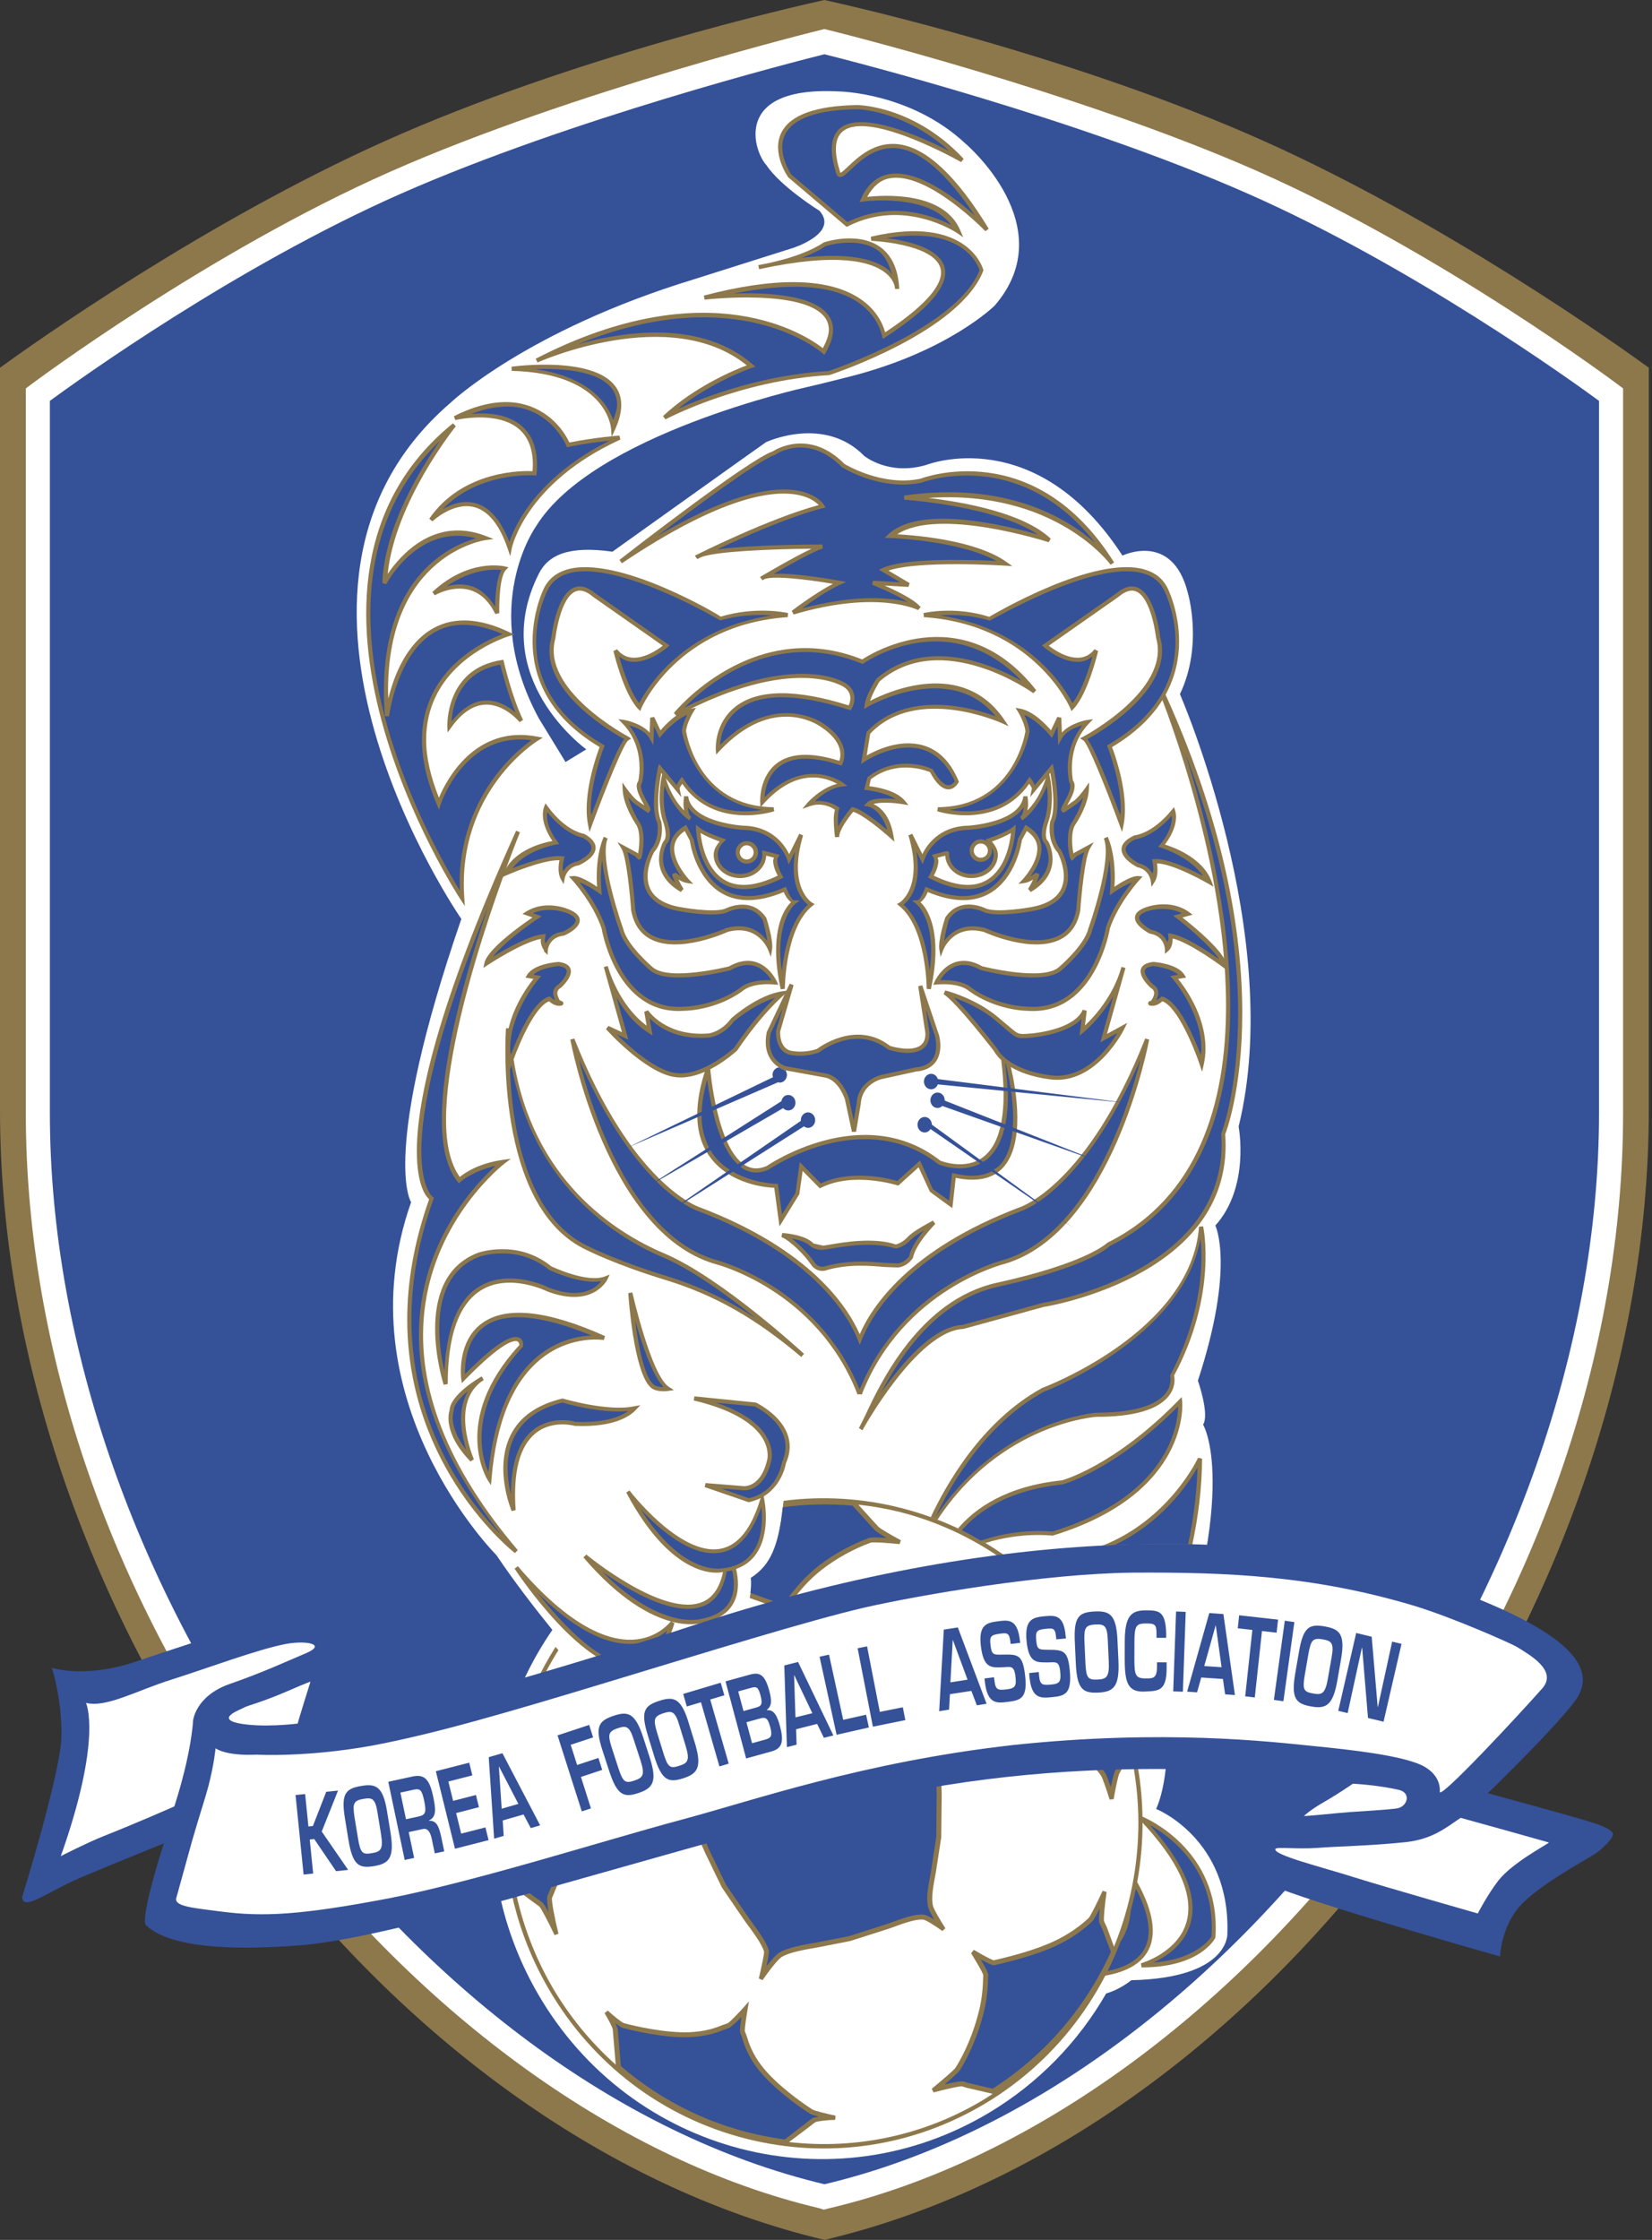 <svg width="107" height="145" viewBox="0 0 107 145" fill="none" xmlns="http://www.w3.org/2000/svg">
<rect x="0" y="0" width="107" height="145" fill="#333333" stroke="none"/>
<g id="corea">
<path id="Vector" fill-rule="evenodd" clip-rule="evenodd" d="M24.906 9.143C37.077 3.686 51.493 0.419 53.396 0C55.301 0.419 69.723 3.686 81.893 9.143C93.572 14.382 104.594 22.208 106.794 23.804V71.808C106.794 104.688 82.35 138.186 53.4 145C24.406 138.125 0 104.661 0 71.808V23.804C2.201 22.207 13.227 14.382 24.906 9.143V9.143Z" fill="#8D784C"/>
<path id="Vector_2" fill-rule="evenodd" clip-rule="evenodd" d="M53.214 1.925C53.055 1.964 37.128 5.882 25.298 11.106C13.45 16.337 2.102 24.822 1.988 24.907L1.672 25.145V72.034C1.672 87.632 7.304 103.777 17.533 117.505C27.336 130.656 40.286 139.931 53.064 142.949L53.149 142.976L53.356 143.041L53.74 142.945C66.508 139.931 79.46 130.655 89.261 117.504C99.493 103.776 105.128 87.63 105.128 72.033V25.144L104.809 24.906C104.698 24.82 93.344 16.336 81.498 11.104C69.668 5.882 53.737 1.964 53.578 1.925L53.396 1.88L53.214 1.925V1.925Z" fill="white"/>
<path id="Vector_3" fill-rule="evenodd" clip-rule="evenodd" d="M25.919 12.56C36.982 7.675 51.687 3.939 53.396 3.513C55.103 3.94 69.813 7.675 80.876 12.56C91.514 17.258 101.74 24.608 103.569 25.95V72.034C103.569 102.667 80.127 135.072 53.4 141.398C26.641 135.03 3.23 102.647 3.23 72.034V25.95C5.059 24.608 15.28 17.258 25.919 12.56Z" fill="#355198"/>
<path id="Vector_4" fill-rule="evenodd" clip-rule="evenodd" d="M80.225 72.931C83.256 60.596 76.424 44.934 76.424 44.934C77.956 41.731 76.927 38.348 76.927 38.348C75.923 34.397 72.701 35.967 72.701 35.967C67.075 27.303 60.007 30.093 60.007 30.093C57.551 30.827 55.966 29.505 55.966 29.505C53.367 26.863 49.614 28.624 49.614 28.624C49.183 28.919 39.668 35.714 39.668 35.714C36.858 35.317 35.522 35.905 34.898 37.142C31.513 43.869 37.973 48.51 37.973 48.51L36.63 49.33L34.899 46.502C30.983 39.269 34.712 34.083 34.712 34.083C38.349 28.124 52.181 25.078 52.181 25.078C53.152 24.862 55.098 24.361 55.098 24.361C61.447 22.741 64.426 19.782 64.426 19.782C68.865 14.64 62.527 9.291 62.527 9.291C58.984 5.982 54.343 5.92 54.343 5.92C47.319 5.543 48.865 9.887 49.639 10.687C50.559 12.082 53.08 13.648 53.08 13.648C54.355 15.099 51.364 16.05 51.364 16.05L44.954 18.078C34.028 21.41 29.138 26.111 29.138 26.111C15.14 38.223 29.881 59.488 29.881 59.488C24.609 74.802 26.627 77.826 26.627 77.826C22.108 90.632 32.151 100.671 32.151 100.671C33.358 102.462 34.723 104.215 35.778 105.513C31.091 112.292 30.441 121.507 34.858 129.101C40.859 139.434 53.963 142.849 64.114 136.737C67.237 134.855 69.83 132.208 71.647 129.046C72.532 128.8 73.275 128.19 73.275 128.19C79.62 128.047 79.496 125.195 79.496 125.195C79.709 119.024 74.884 117.103 74.884 117.103C75.968 114.682 75.585 109.69 75.585 109.69C80.351 96.154 77.924 92.222 77.924 92.222C78.355 91.56 77.588 89.376 77.588 89.376C80.016 81.971 78.718 79.335 78.718 79.335C80.98 76.822 80.225 72.931 80.225 72.931V72.931Z" fill="white"/>
<path id="Vector_5" fill-rule="evenodd" clip-rule="evenodd" d="M73.985 117.595L73.837 117.814C76.323 120.437 77.339 122.657 76.853 124.409C76.301 126.406 73.922 127.092 73.898 127.097L73.935 127.362C77.732 127.362 78.683 125.513 78.721 125.437C79.127 119.678 74.035 117.617 73.985 117.595V117.595Z" fill="#8D784C"/>
<path id="Vector_6" fill-rule="evenodd" clip-rule="evenodd" d="M78.466 125.367C78.464 125.347 77.652 126.811 74.715 127.045C75.512 126.672 76.714 125.923 77.112 124.482C77.198 124.176 77.24 123.856 77.24 123.526C77.24 121.988 76.286 120.177 74.474 118.144C75.703 118.823 78.489 120.799 78.489 124.769C78.488 124.968 78.48 125.168 78.466 125.367Z" fill="#355198"/>
<path id="Vector_7" fill-rule="evenodd" clip-rule="evenodd" d="M74.402 126.204C75.634 123.699 72.165 119.65 72.017 119.481L71.796 119.63C73.032 121.903 73.286 123.777 72.554 125.2C71.45 127.351 68.424 127.748 68.394 127.751L68.401 128.022C71.694 128.214 73.713 127.602 74.402 126.204Z" fill="#8D784C"/>
<path id="Vector_8" fill-rule="evenodd" clip-rule="evenodd" d="M69.47 127.784C70.505 127.477 72.038 126.793 72.793 125.324C73.09 124.739 73.241 124.09 73.233 123.433C73.233 122.557 72.924 121.556 72.459 120.494C73.225 121.548 74.397 123.411 74.397 124.994C74.397 125.38 74.326 125.751 74.161 126.084C73.597 127.228 72.019 127.796 69.47 127.784Z" fill="#355198"/>
<path id="Vector_9" fill-rule="evenodd" clip-rule="evenodd" d="M71.128 107.314C68.298 102.447 63.773 99.007 58.384 97.625C55.888 96.986 53.294 96.826 50.739 97.156C50.478 99.961 49.969 101.289 48.634 102.14C49.011 106.749 42.973 106.335 42.973 106.335C41.103 110.972 38.278 109.305 35.983 106.611C31.871 113.101 31.409 121.66 35.532 128.746C38.358 133.609 42.882 137.05 48.269 138.434C53.596 139.801 59.135 138.986 63.862 136.141C73.672 130.229 76.932 117.295 71.128 107.314V107.314Z" fill="#8D784C"/>
<path id="Vector_10" fill-rule="evenodd" clip-rule="evenodd" d="M73.233 113.458L72.507 114.794C72.435 114.903 72.258 115.732 72.129 116.474L71.867 116.491C71.71 115.977 71.42 115.107 71.318 114.956C71.048 114.529 69.707 113.034 68.448 112.197C67.503 111.572 66.687 111.377 66.198 111.26C66.198 111.26 65.835 111.155 65.853 111.162C65.763 111.154 65.277 111.305 64.425 111.655L63.932 111.857L64.25 111.453C64.719 110.864 65.225 110.182 65.26 110.077L65.277 109.89C65.322 109.427 65.427 108.348 65.334 107.029C65.219 105.512 64.882 103.931 64.625 103.28C64.56 103.117 63.914 102.395 63.523 101.978L63.686 101.769C64.281 102.109 65.005 102.476 65.138 102.476C65.138 102.476 66.167 102.455 66.828 102.453C64.402 100.265 61.481 98.698 58.317 97.887C57.421 97.665 56.511 97.503 55.593 97.404L56.885 98.826C56.965 98.931 57.691 99.356 58.345 99.706L58.269 99.959C57.453 99.873 56.531 99.816 56.393 99.865C55.276 100.277 54.226 100.854 53.278 101.575C52.352 102.29 51.772 103.03 51.459 103.43L51.251 103.682C51.226 103.732 51.172 103.976 51.112 105.034L51.08 105.565L50.856 105.212C50.732 105.017 50.05 104.018 49.929 103.934L48.54 103.44C48.63 103.056 48.676 102.634 48.635 102.143C50.016 101.263 50.518 99.883 50.769 96.875L36.165 106.828C35.59 107.747 35.086 108.708 34.657 109.704L36.595 108.886C36.702 108.85 37.079 108.415 37.368 108.024C37.442 108.087 37.515 108.151 37.588 108.209C37.432 108.627 37.213 109.274 37.213 109.453V109.459C37.231 109.904 37.33 111.483 37.914 113.137C38.225 114.018 38.623 114.867 39.101 115.67L39.204 115.85C39.282 115.937 39.908 116.248 40.726 116.605L41.144 116.788L40.704 116.865C40.408 116.917 39.248 117.161 39.123 117.243L38.928 117.445C38.581 117.791 37.935 118.436 37.276 119.469C36.755 120.287 36.405 121.229 36.15 121.916L35.76 122.845C35.699 123.011 35.927 124.189 36.172 125.182L35.92 125.272C35.523 124.435 35.042 123.508 34.929 123.416C34.929 123.416 33.925 122.688 33.361 122.26C33.81 124.495 34.621 126.643 35.763 128.617C36.861 130.503 38.251 132.204 39.88 133.656L39.689 131.391C39.686 131.268 39.411 130.742 39.158 130.321L39.364 130.154C39.706 130.465 40.259 130.922 40.416 130.968C41.137 131.175 43.196 131.615 44.613 131.558C45.738 131.515 46.411 131.249 46.813 131.086C46.813 131.086 47.149 130.971 47.134 130.975C47.282 130.908 48.108 130.02 48.192 129.917L48.511 129.558L48.425 130.058C48.211 131.298 48.245 131.484 48.242 131.486L48.379 131.849C48.59 132.587 48.951 133.274 49.441 133.865C50.337 134.969 51.864 136.076 52.621 136.558C52.773 136.651 53.621 136.852 54.12 136.959L54.097 137.226C53.545 137.246 52.89 137.318 52.795 137.389C52.795 137.389 51.622 138.289 51.103 138.666C55.498 139.172 59.936 138.204 63.721 135.914C63.917 135.797 64.104 135.667 64.293 135.544L62.577 135.145L62.318 135.06C62.177 135.032 61.268 135.237 60.469 135.453L60.348 135.217C60.891 134.772 61.788 134.009 61.885 133.86C62.156 133.437 62.84 132.27 63.321 130.512C63.541 129.736 63.659 128.935 63.672 128.129L63.686 127.857C63.682 127.828 63.623 127.619 62.901 126.445L63.075 126.222C63.956 126.744 64.306 126.894 64.371 126.899L64.462 126.877C64.971 126.76 66.518 126.397 67.8 125.871C68.844 125.446 69.756 124.872 70.509 124.167C70.626 124.055 71.112 123.069 71.417 122.402L71.673 122.477C71.558 123.302 71.465 124.237 71.51 124.374L71.683 124.746C71.683 124.746 71.978 125.524 72.153 126.021C73.194 123.474 73.731 120.75 73.733 117.998C73.732 116.471 73.564 114.949 73.233 113.458V113.458ZM61.064 113.972C60.938 114.504 60.962 115.259 60.994 116.132L60.963 118.94L60.617 121.196C60.446 122.092 60.311 122.801 60.417 123.341C60.452 123.552 60.934 124.362 61.231 124.825L61.04 125.006C60.627 124.704 59.964 124.277 59.785 124.265C59.285 124.223 58.495 124.514 57.579 124.851L55.063 125.653L53.037 126.05C51.991 126.233 51.165 126.378 50.658 126.668C50.364 126.826 49.643 127.814 49.39 128.185L49.148 128.076C49.329 127.318 49.505 126.459 49.49 126.338C49.328 125.822 48.829 125.148 48.25 124.368L46.751 122.176L45.652 119.903C45.273 119.029 44.944 118.277 44.558 117.891C44.39 117.703 43.363 117.432 42.756 117.303L42.753 117.042C43.598 116.844 44.535 116.598 44.647 116.53C45.185 116.197 45.733 115.539 46.49 114.627L47.679 113.227L48.955 111.837C49.739 111.005 50.416 110.29 50.676 109.694C50.742 109.585 50.924 108.715 51.062 107.941L51.138 107.517L51.318 107.906C51.636 108.599 52.016 109.369 52.093 109.445L53.826 110.114L56.382 111.056L58.402 112.064C59.249 112.515 59.915 112.872 60.441 112.928L60.455 112.93C60.653 112.974 61.742 112.757 62.381 112.613L62.479 112.861C61.922 113.189 61.115 113.752 61.064 113.972V113.972Z" fill="white"/>
<path id="Vector_11" fill-rule="evenodd" clip-rule="evenodd" d="M60.1 123.399C60.07 123.239 60.056 123.077 60.056 122.915C60.056 122.416 60.167 121.83 60.302 121.137L60.642 118.911L60.67 116.141C60.658 115.771 60.646 115.422 60.646 115.097C60.646 114.638 60.67 114.233 60.749 113.897C60.803 113.676 61.129 113.386 61.48 113.131C61.031 113.212 60.576 113.281 60.395 113.248C59.809 113.184 59.12 112.818 58.246 112.352L56.25 111.353L53.721 110.422L51.926 109.725C51.88 109.699 51.755 109.582 51.27 108.569C51.169 109.095 51.039 109.714 50.96 109.842C50.686 110.47 50.024 111.169 49.186 112.058L47.918 113.44L46.735 114.834C45.958 115.769 45.397 116.445 44.816 116.802C44.689 116.885 44.102 117.04 43.576 117.171C44.071 117.303 44.62 117.479 44.788 117.664C45.213 118.091 45.552 118.87 45.945 119.775L47.027 122.014L48.507 124.175C49.103 124.979 49.618 125.674 49.794 126.242C49.803 126.272 49.806 126.304 49.805 126.336C49.805 126.491 49.743 126.841 49.652 127.279C49.944 126.9 50.283 126.503 50.5 126.386C51.053 126.07 51.903 125.921 52.98 125.731L54.989 125.338L57.466 124.545C58.459 124.182 59.24 123.896 59.806 123.94C59.963 123.954 60.238 124.096 60.509 124.261C60.313 123.924 60.128 123.568 60.1 123.399V123.399ZM67.198 102.752L65.169 102.796C65.05 102.808 64.785 102.704 64.476 102.554C64.69 102.804 64.881 103.046 64.928 103.161C65.189 103.825 65.534 105.397 65.657 107.003C65.683 107.394 65.695 107.764 65.695 108.104C65.695 108.936 65.632 109.585 65.601 109.919C65.601 109.919 65.583 110.1 65.581 110.104C65.577 110.152 65.529 110.313 64.921 111.113C65.791 110.785 65.9 110.829 65.967 110.86L66.273 110.944C66.747 111.059 67.633 111.273 68.626 111.927C69.943 112.803 71.3 114.325 71.586 114.778C71.673 114.907 71.818 115.31 71.947 115.692C72.041 115.225 72.153 114.742 72.239 114.613L73.192 112.856C72.707 110.983 71.969 109.184 70.998 107.511C69.973 105.746 68.692 104.142 67.198 102.752V102.752ZM71.182 124.198C71.182 124.027 71.205 123.783 71.228 123.545C71.033 123.936 70.833 124.302 70.733 124.396C69.952 125.131 69.007 125.727 67.925 126.168C66.619 126.7 65.052 127.068 64.428 127.212C64.357 127.23 64.245 127.244 63.522 126.843C63.941 127.56 64.013 127.759 64.013 127.838L63.998 128.132C63.986 128.571 63.965 129.391 63.635 130.589C63.142 132.394 62.439 133.598 62.158 134.03C62.066 134.172 61.598 134.582 61.183 134.938C61.746 134.8 62.263 134.698 62.414 134.746L62.679 134.833C62.679 134.833 64.175 135.182 64.297 135.209C67.655 133.063 70.315 129.984 71.952 126.351L71.396 124.882L71.215 124.496C71.187 124.399 71.176 124.298 71.182 124.198V124.198ZM49.193 134.062C48.677 133.439 48.296 132.716 48.073 131.939L47.965 131.641C47.946 131.609 47.925 131.57 47.925 131.424C47.925 131.283 47.96 130.985 48.02 130.576C47.69 130.912 47.298 131.263 47.212 131.282L46.936 131.383C46.513 131.55 45.808 131.832 44.628 131.876C43.012 131.941 40.826 131.417 40.327 131.275C40.222 131.241 40.034 131.099 39.858 130.967C39.927 131.122 40.012 131.295 40.014 131.384L40.212 133.745C43.211 136.331 46.902 137.983 50.83 138.495L52.589 137.139C52.656 137.083 52.852 137.055 53.025 137.02C52.777 136.953 52.548 136.883 52.454 136.826C51.676 136.334 50.115 135.197 49.193 134.062ZM38.926 116.012L38.823 115.827C38.334 115.006 37.928 114.139 37.609 113.239C37.192 112.022 36.951 110.752 36.892 109.468L36.891 109.454C36.891 109.341 36.945 109.136 37.009 108.916C36.898 109.025 36.776 109.16 36.697 109.187L34.557 110.091C33.507 112.634 32.965 115.357 32.962 118.108C32.962 119.349 33.078 120.59 33.299 121.823C33.9 122.262 34.501 122.7 35.104 123.136C35.195 123.196 35.357 123.455 35.541 123.791C35.484 123.51 35.449 123.225 35.438 122.939C35.438 122.812 35.453 122.723 35.483 122.677L35.848 121.797C36.109 121.096 36.466 120.137 37.006 119.289C37.489 118.533 38.059 117.835 38.703 117.21L38.877 117.031C38.981 116.9 39.589 116.757 40.076 116.654C39.069 116.195 38.955 116.067 38.926 116.012V116.012ZM56.623 99.015C56.623 99.015 55.304 97.565 55.219 97.469C53.713 97.335 52.196 97.369 50.697 97.572C50.425 100.092 49.901 101.335 48.635 102.141C48.664 102.499 48.643 102.818 48.601 103.12L50.054 103.634C50.148 103.674 50.529 104.166 50.819 104.58C50.88 103.724 50.938 103.543 51.007 103.469L51.204 103.229C51.525 102.82 52.122 102.058 53.081 101.319C54.054 100.577 55.132 99.985 56.28 99.562C56.434 99.504 56.935 99.526 57.422 99.56C57.058 99.347 56.706 99.126 56.623 99.015V99.015Z" fill="#355198"/>
<path id="Vector_12" fill-rule="evenodd" clip-rule="evenodd" d="M60.811 66.981L59.733 63.782L59.472 63.845L59.937 66.875C59.951 67.235 59.85 67.499 59.628 67.668C59.01 68.139 57.666 67.712 57.653 67.709C55.412 65.971 52.949 67.879 52.924 67.898C52.092 68.188 51.355 68.039 51.348 68.038C50.476 67.961 50.527 66.832 50.529 66.783L51.4 63.775L51.149 63.679L49.667 66.798C49.249 68.814 50.809 69.276 50.825 69.279L53.513 69.771C54.349 69.995 54.719 71.143 54.723 71.155L55.18 73.274L55.446 73.268L55.751 71.465C55.824 70.175 57.053 69.867 57.107 69.854L59.332 69.365C59.922 69.318 60.365 69.095 60.63 68.706C61.109 68.002 60.825 67.022 60.811 66.981V66.981Z" fill="#8D784C"/>
<path id="Vector_13" fill-rule="evenodd" clip-rule="evenodd" d="M54.982 71.086C54.962 71.021 54.561 69.773 53.583 69.51L50.879 69.016C50.846 69.006 49.856 68.705 49.856 67.458C49.856 67.285 49.875 67.093 49.918 66.882L50.689 65.266L50.264 66.738C50.262 66.778 50.261 66.817 50.261 66.856C50.261 67.397 50.478 68.232 51.308 68.303C51.325 68.307 52.106 68.468 53.052 68.13C53.184 68.036 55.414 66.313 57.529 67.944C57.629 67.986 59.059 68.439 59.79 67.883C60.065 67.674 60.203 67.355 60.203 66.935V66.85L59.971 65.335L60.555 67.065C60.555 67.067 60.636 67.346 60.636 67.696C60.636 67.973 60.584 68.293 60.406 68.556C60.188 68.874 59.812 69.057 59.292 69.1L57.046 69.592C57.03 69.595 55.566 69.957 55.483 71.435L55.297 72.539C55.159 71.907 54.982 71.086 54.982 71.086V71.086Z" fill="#355198"/>
<path id="Vector_14" fill-rule="evenodd" clip-rule="evenodd" d="M71.698 66.932C71.85 66.397 72.897 62.664 72.897 62.664L72.768 62.627L72.637 62.591C72.097 64.535 70.8 65.891 70.272 66.385L70.389 65.433L70.132 65.364C69.628 66.549 67.309 66.894 66.457 66.928C65.937 66.948 65.937 66.948 65.275 66.381L64.568 65.787C63.139 64.61 61.302 64.134 61.224 64.115L61.118 64.358C61.954 64.897 64.352 68.005 64.376 68.037C64.38 68.049 64.505 68.302 64.847 68.619C65.25 71.803 64.87 73.966 63.717 74.874C62.538 75.8 60.925 75.143 60.91 75.137C55.895 71.213 49.713 75.442 49.65 75.485C49.151 75.7 48.689 75.686 48.261 75.43C46.424 74.33 46 69.201 45.996 69.15L45.735 69.117C45.352 70.239 45.162 71.251 45.162 72.151C45.162 73.205 45.423 74.105 45.943 74.841C47.278 76.73 49.768 76.88 50.147 76.892L50.488 79.389L51.773 77.305L51.987 75.801L53.098 76.929L53.186 76.885C55.274 75.837 58.082 76.719 58.111 76.729L58.183 76.752L59.497 75.566L60.232 77.146C60.29 77.207 61.495 78.075 61.495 78.075L61.681 78.209L61.709 77.984C61.709 77.984 61.876 76.479 61.901 76.247C63.237 76.527 64.266 76.326 64.94 75.617C66.438 74.04 65.806 70.506 65.472 69.073C66.022 69.399 66.816 69.716 68.004 69.873C71.022 70.271 72.812 66.627 72.829 66.59L73.012 66.213C73.014 66.215 72.033 66.75 71.698 66.932V66.932ZM77.228 99.982C77.608 98.185 77.852 96.324 77.856 94.426L77.598 94.37C77.578 94.416 75.74 98.363 71.386 100.066C73.331 99.964 75.28 99.936 77.228 99.982V99.982Z" fill="#8D784C"/>
<path id="Vector_15" fill-rule="evenodd" clip-rule="evenodd" d="M76.951 99.976C77.293 98.363 77.518 96.697 77.56 95C76.959 96.056 75.264 98.577 72.167 100.024C73.82 99.957 75.411 99.944 76.951 99.976Z" fill="#355198"/>
<path id="Vector_16" fill-rule="evenodd" clip-rule="evenodd" d="M68.175 99.412C77.141 96.668 76.575 90.78 76.569 90.72L76.537 90.44L76.339 90.641C72.182 94.906 68.819 95.822 68.786 95.829C65.156 96.201 63.143 97.654 62.045 98.951C62.65 99.235 63.24 99.547 63.812 99.891C66.146 99.154 68.149 99.408 68.175 99.412ZM77.927 79.387L77.661 79.408C77.154 86.235 67.593 89.815 67.497 89.852C63.571 91.999 61.248 96.153 60.286 98.216C60.431 98.268 60.572 98.332 60.716 98.388C64.821 92.14 70.957 91.721 71.022 91.719C73.439 91.719 75.021 91.258 75.718 90.348C76.213 89.701 76.052 89.077 76.044 89.052C78.883 83.758 77.936 79.43 77.927 79.387Z" fill="#8D784C"/>
<path id="Vector_17" fill-rule="evenodd" clip-rule="evenodd" d="M68.155 99.15C75.734 96.82 76.291 92.221 76.307 91.045C72.198 95.164 68.886 96.081 68.832 96.092C65.319 96.453 63.363 97.83 62.293 99.062C62.716 99.265 63.119 99.499 63.524 99.734C66.006 98.884 68.169 99.141 68.155 99.15V99.15ZM75.5 90.19C75.056 90.766 73.918 91.45 71.015 91.45C70.944 91.456 64.795 91.937 60.613 98.165C61.596 96.092 63.848 92.154 67.607 90.096C67.686 90.072 76.619 86.662 77.754 80.162C77.784 80.467 77.817 80.817 77.817 81.302C77.817 83.039 77.478 85.838 75.796 89.023V89.031C75.796 89.079 75.81 89.171 75.81 89.296C75.811 89.52 75.765 89.85 75.5 90.19V90.19Z" fill="#355198"/>
<path id="Vector_18" fill-rule="evenodd" clip-rule="evenodd" d="M80.461 65.575C80.461 60.549 79.385 53.258 75.112 44.142V44.141C75.112 44.14 75.112 44.138 75.11 44.136L74.865 44.246C74.939 44.421 79.411 55.106 79.411 65.103C79.411 71.454 77.606 77.528 71.72 80.45C71.67 80.49 70.368 81.764 64.582 83.035C59.528 84.141 56.977 89.619 56.017 91.683L55.652 92.408C55.65 92.414 55.632 92.442 55.631 92.446L55.856 92.59C55.856 92.59 55.864 92.574 55.866 92.574H55.868C55.903 92.511 59.416 86.154 62.394 86.029C62.427 86.025 67.58 84.609 67.58 84.609C67.691 84.591 79.383 82.736 79.383 74.149C79.383 73.911 79.376 73.669 79.357 73.422C79.373 73.399 80.461 70.633 80.461 65.575V65.575Z" fill="#8D784C"/>
<path id="Vector_19" fill-rule="evenodd" clip-rule="evenodd" d="M57.07 90.158C58.362 87.704 60.734 84.153 64.641 83.298C70.54 82.003 71.825 80.717 71.874 80.664C77.851 77.701 79.68 71.548 79.68 65.123C79.68 59.07 78.06 52.817 76.749 48.721C79.426 55.719 80.193 61.432 80.193 65.575C80.193 70.583 79.118 73.328 79.097 73.382C79.113 73.619 79.122 73.852 79.122 74.079C79.122 82.503 67.646 84.327 67.528 84.344L62.349 85.767C60.444 85.846 58.401 88.251 57.07 90.158V90.158Z" fill="#355198"/>
<path id="Vector_20" fill-rule="evenodd" clip-rule="evenodd" d="M55.748 92.511L55.885 92.271C55.831 92.379 55.785 92.466 55.748 92.511Z" fill="#8D784C"/>
<path id="Vector_21" fill-rule="evenodd" clip-rule="evenodd" d="M55.884 92.271L55.747 92.511C55.801 92.436 55.846 92.356 55.884 92.271V92.271ZM66.151 78.394H66.157V78.398H66.151V78.394Z" fill="#8D784C"/>
<path id="Vector_22" fill-rule="evenodd" clip-rule="evenodd" d="M74.175 67.227C70.429 76.709 66.116 78.127 66.074 78.142L66.066 78.144C58.834 80.883 56.441 84.635 55.684 86.373C54.922 84.633 52.52 80.879 45.299 78.144C45.248 78.127 40.938 76.71 37.197 67.227L36.94 67.299C36.962 67.423 39.254 79.71 46.264 81.809C46.338 81.826 52.901 83.451 55.546 90.277C55.546 90.277 55.609 90.265 55.673 90.256L55.816 90.277C58.465 83.451 65.03 81.826 65.094 81.811C72.11 79.709 74.41 67.423 74.431 67.299L74.175 67.227V67.227Z" fill="#8D784C"/>
<path id="Vector_23" fill-rule="evenodd" clip-rule="evenodd" d="M60.419 79.018L60.179 79.15C59.72 79.402 59.093 79.748 58.76 80.108C58.416 80.477 58.021 80.56 58.017 80.56C56.585 80.082 54.647 80.415 53.718 80.575L53.309 80.638L52.69 80.495C52.148 79.905 50.728 79.821 50.668 79.818L50.61 80.076C51.192 80.315 52.146 81.289 52.505 81.831C52.854 82.361 53.37 82.308 53.593 82.207C54.996 81.817 56.366 81.938 57.272 82.018L58.17 82.052C58.827 81.964 59.125 81.434 59.136 81.412C59.303 80.52 60.566 79.241 60.58 79.228L60.419 79.018V79.018Z" fill="#8D784C"/>
<path id="Vector_24" fill-rule="evenodd" clip-rule="evenodd" d="M52.517 80.7C52.556 80.729 52.88 80.942 53.33 80.907L53.764 80.84C54.673 80.685 56.564 80.359 58.002 80.82C58.091 80.82 58.554 80.726 58.959 80.291C59.164 80.066 59.508 79.85 59.851 79.651C59.458 80.125 58.985 80.773 58.888 81.324C58.894 81.301 58.654 81.717 58.135 81.787L57.296 81.751C56.371 81.67 54.973 81.547 53.502 81.956C53.438 81.981 53.033 82.143 52.729 81.683C52.452 81.268 51.838 80.601 51.274 80.173C51.704 80.252 52.24 80.401 52.517 80.7V80.7ZM68.043 69.609C65.213 69.235 64.61 67.917 64.604 67.904C64.506 67.77 62.838 65.611 61.788 64.586C62.447 64.818 63.496 65.255 64.397 65.997L65.098 66.588C65.8 67.186 65.841 67.223 66.469 67.199C66.495 67.198 69.015 67.079 70.055 65.948L69.918 67.042L70.178 66.835C70.238 66.786 71.272 65.921 72.105 64.494L71.268 67.475C71.268 67.475 71.997 67.076 72.362 66.879C71.821 67.776 70.295 69.905 68.043 69.609V69.609Z" fill="#355198"/>
<path id="Vector_25" fill-rule="evenodd" clip-rule="evenodd" d="M65.083 68.632C65.093 68.704 65.099 68.773 65.107 68.843C65.117 68.851 65.132 68.859 65.144 68.867C65.117 68.757 65.094 68.676 65.083 68.632V68.632Z" fill="#8D784C"/>
<path id="Vector_26" fill-rule="evenodd" clip-rule="evenodd" d="M73.868 68.579C73.462 69.517 73.017 70.438 72.534 71.339L65.461 70.448C65.381 69.916 65.275 69.389 65.145 68.867C65.133 68.859 65.118 68.851 65.108 68.843C65.173 69.39 65.229 69.926 65.256 70.422L60.744 69.854C60.681 69.658 60.514 69.513 60.31 69.513C60.053 69.513 59.843 69.74 59.843 70.014C59.843 70.287 60.053 70.517 60.31 70.517C60.406 70.514 60.498 70.482 60.575 70.425C60.651 70.368 60.709 70.289 60.739 70.198L65.27 70.642C65.273 70.724 65.285 70.82 65.285 70.898C65.285 71.611 65.225 72.24 65.112 72.794L61.186 71.245C61.186 71.238 61.19 71.232 61.19 71.226C61.19 70.949 60.981 70.725 60.729 70.725C60.47 70.725 60.262 70.949 60.262 71.226C60.262 71.502 60.47 71.726 60.729 71.726C60.844 71.724 60.953 71.677 61.033 71.594L65.063 73.026C64.837 73.952 64.445 74.644 63.883 75.087C63.814 75.141 63.74 75.172 63.669 75.218L60.356 72.803C60.352 72.531 60.146 72.307 59.891 72.307C59.635 72.307 59.426 72.534 59.426 72.81C59.426 73.086 59.635 73.312 59.891 73.312C59.967 73.31 60.042 73.288 60.108 73.249C60.174 73.209 60.229 73.154 60.267 73.087L63.5 75.32C62.267 75.971 60.866 75.411 60.774 75.367C55.888 71.548 49.865 75.663 49.782 75.718C49.182 75.98 48.624 75.962 48.123 75.66C48.066 75.626 48.02 75.566 47.965 75.526L52.074 72.914C52.148 72.976 52.241 73.01 52.337 73.014C52.59 73.014 52.799 72.788 52.799 72.513C52.799 72.234 52.59 72.009 52.337 72.009C52.082 72.009 51.87 72.234 51.87 72.513C51.87 72.528 51.876 72.54 51.877 72.555L47.783 75.374C47.408 75.029 47.095 74.548 46.842 73.987L50.725 71.736C50.766 71.782 50.817 71.82 50.873 71.846C50.93 71.872 50.991 71.885 51.054 71.886C51.312 71.886 51.523 71.661 51.523 71.382C51.523 71.106 51.312 70.882 51.054 70.882C50.832 70.882 50.653 71.056 50.609 71.287L46.734 73.757C46.494 73.153 46.303 72.531 46.162 71.897L50.399 70.059C50.433 70.068 50.468 70.082 50.504 70.082C50.759 70.082 50.97 69.858 50.97 69.581C50.968 69.475 50.933 69.373 50.871 69.288L50.823 69.279C50.691 69.231 50.566 69.168 50.448 69.093C50.332 69.111 50.227 69.171 50.152 69.261C50.076 69.351 50.036 69.465 50.038 69.582C50.038 69.636 50.053 69.684 50.067 69.733L46.106 71.646C45.981 71.064 45.88 70.476 45.803 69.885C45.596 70.631 45.47 71.33 45.448 71.965L40.661 74.278C39.653 72.881 38.57 71.04 37.504 68.581C38.308 71.8 40.846 79.906 46.333 81.55C46.399 81.566 52.92 83.202 55.681 89.948C58.445 83.201 64.968 81.566 65.026 81.552C66.51 81.108 67.771 80.183 68.849 79.019L69.519 79.482L68.862 79.003C69.868 77.914 70.706 76.617 71.395 75.279L71.437 75.294L71.397 75.277C72.035 74.027 72.581 72.731 73.03 71.401L73.063 71.404L73.03 71.4C73.407 70.299 73.686 69.31 73.868 68.579ZM40.666 74.281L45.436 72.213C45.444 72.995 45.609 73.682 45.922 74.274L42.498 76.457C41.829 75.782 41.217 75.055 40.666 74.281V74.281ZM42.527 76.487L46.029 74.458C46.075 74.533 46.111 74.614 46.162 74.686C46.472 75.126 46.86 75.463 47.272 75.727L44.181 77.855C43.585 77.455 43.032 76.997 42.527 76.487V76.487ZM66.159 78.395L66.151 78.398C58.656 81.239 56.424 85.181 55.81 86.746L55.685 87.064L55.561 86.746C54.94 85.179 52.693 81.23 45.211 78.398C45.161 78.384 44.803 78.255 44.239 77.893L47.465 75.844C48.775 76.598 50.246 76.634 50.267 76.634L50.383 76.636L50.654 78.614L51.525 77.218L51.797 75.224C51.797 75.224 53.059 76.507 53.164 76.612C55.227 75.638 57.764 76.344 58.117 76.452L59.588 75.124L59.665 75.289L60.417 76.971L61.471 77.727L61.669 75.931L61.816 75.966C62.813 76.201 63.619 76.15 64.228 75.824L67.175 77.86C66.591 78.24 66.214 78.378 66.155 78.395H66.159V78.395ZM67.239 77.82L64.362 75.724C64.497 75.636 64.635 75.552 64.749 75.433C65.258 74.894 65.498 74.086 65.58 73.212L70.257 74.873C69.049 76.425 67.982 77.324 67.239 77.82V77.82ZM70.286 74.838L65.592 72.985C65.606 72.794 65.621 72.604 65.621 72.41C65.621 71.803 65.564 71.205 65.49 70.664L72.526 71.353C71.754 72.784 70.998 73.92 70.286 74.838Z" fill="#355198"/>
<path id="Vector_27" fill-rule="evenodd" clip-rule="evenodd" d="M73.739 56.713C73.32 56.673 72.562 57.148 72.18 57.408C72.194 57.205 72.205 56.999 72.205 56.816C72.205 55.113 71.782 54.248 71.748 54.179L71.742 54.168L71.496 54.281C72.066 55.685 70.509 60.065 70.492 60.109C70.227 61.215 68.584 62.608 68.569 62.621C67.491 63.532 63.656 62.562 63.617 62.552C63.015 62.202 62.413 62.108 61.868 62.287C60.972 62.583 60.555 63.505 60.538 63.544L60.445 63.751L60.67 63.732C62.214 63.603 62.747 64.144 62.753 64.15C64.525 65.42 66.47 65.435 66.552 65.435C70.956 65.759 71.884 60.138 71.894 60.081C72.466 58.409 73.812 56.953 73.826 56.938L74.011 56.738L73.739 56.713V56.713Z" fill="#8D784C"/>
<path id="Vector_28" fill-rule="evenodd" clip-rule="evenodd" d="M66.562 65.166C66.534 65.166 64.608 65.15 62.93 63.95C62.926 63.942 62.39 63.392 60.897 63.454C61.06 63.188 61.403 62.723 61.955 62.542C62.426 62.389 62.952 62.475 63.518 62.797C63.714 62.853 67.559 63.826 68.742 62.827C68.81 62.768 70.47 61.363 70.752 60.185C70.798 60.056 71.692 57.523 71.854 55.654C71.902 55.989 71.934 56.373 71.934 56.831C71.934 57.089 71.926 57.366 71.902 57.663L71.879 57.957L72.117 57.782C72.491 57.511 72.897 57.287 73.325 57.114C72.882 57.653 72.068 58.748 71.635 60.018C71.62 60.094 70.729 65.473 66.562 65.166Z" fill="#355198"/>
<path id="Vector_29" fill-rule="evenodd" clip-rule="evenodd" d="M69.573 55.208C69.573 55.208 69.545 55.246 69.529 55.263C69.469 54.972 69.439 54.676 69.44 54.38C69.44 53.983 69.496 53.574 69.674 53.346C69.713 53.291 70.478 52.147 70.525 51.111L70.545 50.646L70.28 51.027C70.143 51.223 69.73 51.761 69.458 51.904L69.126 52.136C69.142 52.107 69.166 52.055 69.166 52.055C69.358 51.704 69.604 51.258 69.604 50.887C69.608 50.756 69.569 50.627 69.493 50.52C69.51 50.546 69.005 48.412 70.532 46.835L70.8 46.555L70.416 46.608C70.365 46.614 69.356 46.793 68.776 47.423L68.742 46.461L68.484 46.408L68.071 47.277C67.777 46.934 66.941 46.032 66.073 45.874L65.775 45.82L65.934 46.077C65.938 46.084 66.371 46.791 66.416 47.347C66.387 47.517 65.638 52.211 60.748 52.255L60.704 52.516C60.744 52.53 64.543 53.766 66.662 50.738C66.737 50.85 66.832 50.971 66.832 51.054C66.831 51.062 66.83 51.069 66.828 51.077L66.724 51.599L68.026 50.029C68.101 50.432 68.227 51.221 68.227 51.96C68.227 52.424 68.177 52.861 68.03 53.158C67.994 53.327 67.977 53.499 67.98 53.671C67.98 54.093 68.072 54.697 68.504 55.191C68.496 55.181 69.229 56.513 68.73 57.547C68.434 58.164 67.753 58.564 66.708 58.735C66.687 58.739 64.721 59.093 63.893 58.83C63.899 58.831 62.198 57.928 61.227 59.39C61.192 59.483 60.747 60.883 60.84 61.462L60.921 61.948L61.1 61.488C61.126 61.419 61.77 59.817 63.726 60.331C63.834 60.382 66.869 61.757 68.706 60.801C69.383 60.448 69.81 59.821 69.969 58.937C70.034 57.998 70.269 55.483 70.594 54.938L70.843 54.52L69.573 55.208V55.208Z" fill="#8D784C"/>
<path id="Vector_30" fill-rule="evenodd" clip-rule="evenodd" d="M68.586 60.562C66.866 61.458 63.852 60.092 63.821 60.078C62.328 59.686 61.538 60.393 61.156 60.914C61.223 60.412 61.382 59.788 61.472 59.506C62.29 58.283 63.73 59.044 63.791 59.078C64.705 59.37 66.677 59.017 66.76 59.001C67.892 58.816 68.639 58.366 68.977 57.664C69.536 56.502 68.758 55.096 68.726 55.038C68.079 54.294 68.282 53.257 68.284 53.247C68.792 52.238 68.26 49.801 68.238 49.698L68.178 49.431L67.022 50.825C66.962 50.681 66.885 50.545 66.792 50.42L66.673 50.285L66.577 50.435C65.116 52.721 62.691 52.63 61.503 52.424C65.914 51.892 66.679 47.407 66.684 47.358C66.658 46.964 66.485 46.557 66.344 46.275C67.183 46.622 67.992 47.594 68.001 47.606L68.134 47.775L68.493 47.02L68.537 48.244L68.771 47.817C69.053 47.304 69.698 47.068 70.102 46.959C69.489 47.734 69.156 48.693 69.155 49.68C69.155 50.223 69.246 50.596 69.256 50.634C69.304 50.705 69.324 50.791 69.324 50.886C69.324 51.211 69.088 51.643 68.931 51.928C68.802 52.16 68.726 52.302 68.726 52.406C68.726 52.447 68.738 52.481 68.762 52.513L68.839 52.614L68.974 52.566L69.382 52.287L69.592 52.141C69.773 52.046 69.981 51.831 70.154 51.629C69.949 52.428 69.463 53.182 69.457 53.192C69.236 53.473 69.165 53.946 69.165 54.399C69.165 54.956 69.27 55.484 69.336 55.594L69.423 55.739L69.609 55.546L69.733 55.428L70.221 55.164C69.893 56.256 69.716 58.786 69.707 58.908C69.565 59.685 69.187 60.249 68.586 60.562V60.562Z" fill="#355198"/>
<path id="Vector_31" fill-rule="evenodd" clip-rule="evenodd" d="M76.305 63.371L76.823 63.285L76.721 63.116C76.279 62.375 74.76 62.274 74.695 62.27C74.237 62.326 73.978 62.477 73.899 62.725C73.744 63.22 74.425 63.855 74.504 63.927L74.526 63.944C74.657 64.018 74.73 64.109 74.75 64.222C74.788 64.444 74.609 64.712 74.538 64.797C74.514 64.781 74.345 64.829 74.365 64.973C74.385 65.111 74.544 65.111 74.639 65.111C74.941 65.111 75.181 64.914 75.286 64.818C76.267 65.172 77.363 67.883 77.707 68.922L77.861 69.383L77.966 68.91C78.045 68.563 78.079 68.218 78.079 67.879C78.082 65.675 76.68 63.831 76.305 63.371V63.371Z" fill="#8D784C"/>
<path id="Vector_32" fill-rule="evenodd" clip-rule="evenodd" d="M77.767 68.289C77.362 67.202 76.366 64.826 75.318 64.525L75.243 64.503L75.185 64.56C75.093 64.64 74.99 64.708 74.879 64.761C74.968 64.619 75.018 64.456 75.025 64.288C75.025 64.251 75.022 64.214 75.015 64.178C74.983 63.985 74.864 63.829 74.662 63.712L74.685 63.728C74.439 63.505 74.076 63.058 74.157 62.807C74.211 62.635 74.483 62.566 74.704 62.54C74.704 62.542 75.806 62.641 76.308 63.099L75.796 63.184L75.956 63.366C75.976 63.389 77.811 65.51 77.811 67.899C77.812 68.028 77.779 68.16 77.767 68.289Z" fill="#355198"/>
<path id="Vector_33" fill-rule="evenodd" clip-rule="evenodd" d="M79.54 62.861L79.492 62.535C79.359 61.63 77.259 59.923 76.581 59.394L77.247 59.21L77.019 59.046C75.754 58.137 74.251 58.722 74.185 58.746C73.759 58.901 73.529 59.113 73.511 59.377C73.475 59.906 74.345 60.374 74.444 60.425L74.462 60.435L74.482 60.438C75.437 60.607 75.45 61.42 75.45 61.455L75.451 61.751L75.675 61.556C75.91 61.348 75.953 60.996 75.953 60.769C75.953 60.759 75.953 60.761 75.951 60.751C77.127 61.04 79.255 62.644 79.276 62.662L79.54 62.861V62.861Z" fill="#8D784C"/>
<path id="Vector_34" fill-rule="evenodd" clip-rule="evenodd" d="M74.569 60.189L74.528 60.175C74.544 60.177 74.551 60.184 74.565 60.186C74.25 60.022 73.761 59.662 73.777 59.394C73.791 59.212 74.058 59.079 74.281 58.998C74.298 58.991 75.481 58.571 76.559 59.121L75.987 59.278L76.204 59.443C76.877 59.95 78.402 61.228 78.964 62.1C78.206 61.562 76.716 60.572 75.827 60.439L75.648 60.413L75.673 60.592C75.678 60.633 75.684 60.695 75.684 60.767C75.684 60.845 75.624 60.92 75.608 61.009C75.485 60.693 75.215 60.315 74.565 60.187L74.569 60.189V60.189Z" fill="#355198"/>
<path id="Vector_35" fill-rule="evenodd" clip-rule="evenodd" d="M74.569 60.188L74.565 60.187C74.551 60.185 74.544 60.178 74.528 60.176L74.569 60.188V60.188ZM73.77 55.89C73.759 55.888 73.751 55.881 73.74 55.879L73.77 55.89Z" fill="#8D784C"/>
<path id="Vector_36" fill-rule="evenodd" clip-rule="evenodd" d="M78.603 57.406L78.47 57.051C77.884 55.482 75.9 54.81 75.451 54.674C76.013 53.935 76.172 53.293 76.172 52.904C76.176 52.762 76.157 52.619 76.116 52.482L76.039 52.252L75.886 52.44C74.609 54 73.484 54.078 73.473 54.078C72.905 54.344 72.641 54.642 72.641 54.98C72.637 55.62 73.61 56.11 73.651 56.131L73.666 56.139L73.684 56.142C74.437 56.3 74.532 57.008 74.536 57.039L74.582 57.414L74.784 57.094C74.93 56.863 74.97 56.563 74.97 56.302C74.97 56.138 74.954 55.996 74.939 55.89C76.059 55.927 78.253 57.2 78.277 57.215L78.603 57.406V57.406Z" fill="#8D784C"/>
<path id="Vector_37" fill-rule="evenodd" clip-rule="evenodd" d="M73.77 55.89C73.531 55.77 72.908 55.375 72.908 54.981C72.91 54.755 73.122 54.536 73.538 54.333C73.537 54.343 74.624 54.236 75.893 52.812C75.899 52.855 75.904 52.849 75.904 52.906C75.904 53.271 75.785 53.903 75.15 54.662L75.013 54.823L75.216 54.878C75.237 54.884 77.082 55.456 77.914 56.707C77.13 56.289 75.615 55.548 74.767 55.614L74.612 55.626L74.646 55.777C74.648 55.782 74.702 56.023 74.702 56.308C74.702 56.393 74.658 56.47 74.646 56.557C74.559 56.388 74.435 56.241 74.283 56.125C74.132 56.01 73.957 55.929 73.77 55.89V55.89Z" fill="#355198"/>
<path id="Vector_38" fill-rule="evenodd" clip-rule="evenodd" d="M76.37 41.518C76.37 39.581 75.655 38.133 75.64 38.103C75.35 37.497 74.853 37.082 74.164 36.874C70.906 35.891 64.351 39.766 64.074 39.931C61.889 39.227 59.902 39.666 59.818 39.685L59.839 39.951C66.977 40.444 69.296 45.788 69.32 45.842L69.4 46.032L69.541 45.882C70.468 44.901 71.1 42.257 71.126 42.146L70.888 42.032C70.635 42.355 70.318 42.537 69.942 42.572C69.11 42.652 68.237 42.038 67.93 41.8L72.443 38.64C72.875 38.273 73.251 38.155 73.572 38.282C74.585 38.684 74.879 41.276 74.883 41.302C75.85 44.67 70.214 47.659 70.158 47.69L69.951 47.797L70.174 47.934C70.45 48.111 71.587 50.888 72.514 53.413L72.679 53.861L72.774 53.393C72.837 53.076 72.862 52.739 72.862 52.396C72.862 50.596 72.145 48.67 72.025 48.362C75.509 46.294 76.37 43.62 76.37 41.518V41.518Z" fill="#8D784C"/>
<path id="Vector_39" fill-rule="evenodd" clip-rule="evenodd" d="M71.799 48.199L71.696 48.257L71.741 48.365C71.75 48.39 72.593 50.535 72.593 52.409C72.593 52.533 72.568 52.645 72.56 52.765C71.883 50.944 70.921 48.492 70.429 47.846C71.163 47.446 75.269 45.072 75.269 42.122C75.269 41.836 75.231 41.545 75.145 41.249C75.139 41.159 74.836 38.493 73.67 38.031C73.249 37.865 72.782 37.998 72.28 38.427L67.488 41.782L67.617 41.895C67.667 41.937 68.838 42.947 69.965 42.84C70.265 42.811 70.52 42.679 70.755 42.502C70.555 43.236 70.073 44.74 69.461 45.516C68.989 44.584 66.608 40.662 60.858 39.842C61.952 39.75 63.053 39.863 64.105 40.175C64.28 40.122 70.943 36.182 74.088 37.13C74.7 37.316 75.142 37.683 75.401 38.221C75.461 38.34 76.136 39.714 76.136 41.536C76.136 43.575 75.29 46.172 71.799 48.199V48.199Z" fill="#355198"/>
<path id="Vector_40" fill-rule="evenodd" clip-rule="evenodd" d="M72.153 36.401C66.985 28.154 59.685 30.961 59.614 30.991C57.136 31.516 54.724 30.052 54.701 30.037C52.358 27.661 50.085 29.198 50.063 29.213C48.464 29.748 40.463 35.979 40.123 36.245L40.28 36.463C46.721 32.141 50.086 31.681 51.776 32.057C52.494 32.217 52.861 32.52 53.027 32.696C49.789 33.565 45.091 35.928 45.042 35.952L45.048 35.96C45.041 35.967 45.014 35.971 45.007 35.977L45.163 36.192L45.415 36.067C46.319 35.7 49.844 35.544 52.56 35.522C51.394 36.072 49.361 37.271 49.254 37.335L49.26 37.343C49.253 37.349 49.232 37.35 49.226 37.357L49.39 37.566L49.444 37.535C49.832 37.216 52.249 37.503 53.947 37.794C52.768 38.408 51.346 39.494 51.281 39.545L51.401 39.78C56.849 38.167 59.439 39.481 59.465 39.494L59.634 39.29C59.626 39.279 59.602 39.267 59.59 39.257L59.592 39.256L59.588 39.254C59.177 38.784 58.05 38.239 57.292 37.906L58.843 37.996L58.917 37.747C58.917 37.747 57.915 37.157 57.545 36.938C59.519 36.263 65.04 36.613 65.099 36.617L65.57 36.65L65.184 36.375C63.243 34.99 59.447 34.66 58.117 34.586C60.807 32.813 67.845 35.075 67.921 35.1L68.055 34.874C66.291 33.184 62.343 32.498 60.141 32.234C68.33 31.685 71.899 36.507 71.935 36.559L72.16 36.411L72.153 36.401V36.401Z" fill="#8D784C"/>
<path id="Vector_41" fill-rule="evenodd" clip-rule="evenodd" d="M58.555 32.082L58.566 32.349C58.629 32.353 64.451 32.742 67.222 34.602C65.147 34.005 59.575 32.641 57.53 34.595L57.297 34.819L57.619 34.826C57.667 34.827 62.115 34.979 64.538 36.315C62.989 36.235 58.646 36.081 57.158 36.775L56.928 36.883L58.306 37.694L56.544 37.592L56.486 37.851C56.505 37.858 57.912 38.42 58.804 38.976C57.725 38.689 55.46 38.453 51.959 39.379C52.566 38.934 53.6 38.213 54.411 37.849L54.805 37.672L54.38 37.594C53.797 37.487 51.451 37.081 50.113 37.146C51.222 36.508 52.859 35.6 53.292 35.514L53.265 35.247C52.682 35.247 48.684 35.26 46.45 35.569C48.12 34.781 51.086 33.457 53.298 32.895L53.471 32.851L53.38 32.697C53.364 32.671 52.994 32.058 51.858 31.798C50.351 31.453 47.543 31.765 42.572 34.703C45.152 32.746 49.121 29.808 50.181 29.449C50.3 29.374 52.328 28.013 54.532 30.245C54.661 30.327 57.082 31.801 59.689 31.245C59.776 31.213 65.99 28.849 70.925 35.138C69.102 33.547 65.159 31.128 58.555 32.082V32.082Z" fill="#355198"/>
<path id="Vector_42" fill-rule="evenodd" clip-rule="evenodd" d="M45.105 36.072C45.16 36.015 45.276 35.965 45.417 35.916C45.222 36.012 45.105 36.072 45.105 36.072ZM49.476 37.359C49.419 37.379 49.368 37.409 49.324 37.449L49.476 37.359Z" fill="#8D784C"/>
<path id="Vector_43" fill-rule="evenodd" clip-rule="evenodd" d="M45.417 35.916C45.277 35.965 45.161 36.016 45.105 36.072C45.105 36.072 45.222 36.012 45.417 35.916ZM46.679 39.919C46.51 39.767 39.957 35.893 36.699 36.875C36.009 37.083 35.511 37.497 35.221 38.106C35.205 38.134 34.494 39.58 34.494 41.516C34.494 43.618 35.353 46.294 38.839 48.362C38.719 48.671 37.998 50.599 37.998 52.399C37.998 52.741 38.025 53.078 38.088 53.393L38.181 53.862L38.346 53.413C39.274 50.888 40.412 48.109 40.688 47.934L40.884 47.809L40.705 47.689C40.647 47.658 35.01 44.669 35.973 41.324C35.979 41.276 36.276 38.683 37.291 38.281C37.61 38.154 37.987 38.272 38.406 38.632L42.928 41.8C42.623 42.037 41.752 42.65 40.921 42.571C40.544 42.537 40.224 42.354 39.969 42.031L39.733 42.145C39.759 42.257 40.392 44.9 41.321 45.881L41.464 46.031L41.543 45.841C41.566 45.787 43.886 40.443 51.022 39.95L51.043 39.684C50.959 39.667 48.973 39.227 46.679 39.919V39.919Z" fill="#8D784C"/>
<path id="Vector_44" fill-rule="evenodd" clip-rule="evenodd" d="M40.104 42.502C40.339 42.681 40.596 42.812 40.896 42.84C42.024 42.945 43.192 41.938 43.241 41.895L43.37 41.782L38.571 38.419C38.079 37.998 37.61 37.865 37.191 38.031C36.027 38.492 35.722 41.159 35.709 41.272C35.626 41.564 35.586 41.852 35.586 42.135C35.586 45.071 39.698 47.445 40.43 47.846C39.94 48.492 38.977 50.944 38.298 52.765C38.29 52.646 38.267 52.535 38.267 52.413C38.267 50.539 39.111 48.391 39.122 48.365L39.164 48.257L39.064 48.199C35.569 46.172 34.725 43.573 34.725 41.535C34.725 39.714 35.399 38.341 35.459 38.224C35.719 37.683 36.16 37.316 36.775 37.13C39.919 36.183 46.58 40.122 46.647 40.162C47.738 39.857 48.875 39.748 50.005 39.842C44.252 40.662 41.872 44.584 41.4 45.516C40.787 44.741 40.306 43.235 40.104 42.502V42.502Z" fill="#355198"/>
<path id="Vector_45" fill-rule="evenodd" clip-rule="evenodd" d="M66.93 44.874L67.115 44.683C62.267 38.497 56.161 42.475 55.845 42.69C48.788 39.864 43.701 46.089 43.65 46.151L43.817 46.354C51.401 42.318 54.61 44.441 54.642 44.463C54.981 44.677 55.076 44.954 55.076 45.197C55.076 45.416 55.009 45.572 54.965 45.664C51.553 44.592 49.084 44.612 47.638 45.742C46.265 46.814 46.357 48.47 46.362 48.54L46.382 48.85L46.595 48.624C50.075 44.901 53.01 46.943 53.133 47.032C54.212 47.729 54.431 48.408 54.431 48.848C54.431 49.049 54.393 49.174 54.36 49.252C52.578 48.691 51.208 48.729 50.317 49.41C49.164 50.291 49.234 51.87 49.238 51.937L49.256 52.26L49.472 52.02C51.657 49.606 53.575 50.374 54.216 50.742C53.144 51.017 52.325 51.937 52.287 51.981L51.968 52.364L52.437 52.194C53.294 51.883 53.973 52.343 54.078 52.418C54.026 52.626 54.001 52.839 54.002 53.053C54.002 53.594 54.08 54.165 54.084 54.2L54.352 54.181C54.352 53.723 54.967 52.905 55.265 52.552C55.861 52.717 57.173 53.809 57.648 54.236L57.934 54.493L57.871 54.114C57.637 52.711 56.974 52.23 56.571 52.051C57.02 51.906 57.913 51.964 58.491 52.062L58.846 52.123L58.618 51.845C58.028 51.127 56.68 50.938 56.303 50.895L56.405 50.445C58.186 49.076 60.218 49.976 60.239 49.985C60.617 50.719 61.045 51.113 61.454 51.098C61.884 51.081 62.098 50.627 62.108 50.608C61.569 49.291 60.785 48.534 59.785 48.249C58.271 47.818 56.721 48.572 56.134 48.91C56.197 48.513 56.362 47.496 56.362 47.496C59.376 44.323 64.844 46.791 64.898 46.817L65.332 47.017L65.066 46.62C62.347 42.563 57.45 44.802 56.354 45.373C56.539 44.794 56.974 44.112 56.98 44.103C61.026 40.66 66.872 44.832 66.93 44.874V44.874Z" fill="#8D784C"/>
<path id="Vector_46" fill-rule="evenodd" clip-rule="evenodd" d="M56.003 45.621L55.965 45.898L56.204 45.754C56.261 45.722 61.509 42.712 64.495 46.374C63.059 45.841 58.766 44.579 56.13 47.383L55.819 49.154L55.771 49.46L56.029 49.287C56.048 49.274 57.96 48.007 59.711 48.509C60.625 48.771 61.343 49.473 61.85 50.589C61.809 50.594 61.665 50.823 61.443 50.831C61.151 50.839 60.784 50.474 60.412 49.799C60.327 49.733 58.152 48.761 56.19 50.312L56.005 50.983L55.971 51.134L56.126 51.147C56.14 51.148 57.288 51.271 58.019 51.733C57.405 51.668 56.442 51.628 56.126 51.979L55.957 52.168L56.21 52.202C56.251 52.207 57.076 52.399 57.466 53.723C56.899 53.242 55.806 52.364 55.246 52.258L55.171 52.243L55.119 52.301C55.091 52.335 54.584 52.929 54.291 53.513C54.282 53.358 54.271 53.2 54.271 53.042C54.271 52.781 54.289 52.538 54.342 52.389L54.376 52.298L54.299 52.238C53.854 51.94 53.319 51.807 52.786 51.862C53.141 51.525 53.789 51.004 54.55 50.916L54.876 50.879L54.617 50.676C54.592 50.657 52.211 48.899 49.519 51.608C49.554 51.134 49.716 50.204 50.48 49.621C51.319 48.98 52.638 48.95 54.4 49.529L54.505 49.563L54.559 49.466C54.569 49.452 55.282 48.102 53.282 46.807C53.256 46.787 50.186 44.676 46.643 48.215C46.677 47.721 46.857 46.687 47.804 45.949C49.193 44.866 51.613 44.866 54.996 45.948L55.099 45.98L55.155 45.888C55.366 45.532 55.563 44.728 54.788 44.237C54.665 44.149 51.588 42.16 44.319 45.815C45.675 44.421 50.067 40.61 55.809 42.957L55.878 42.984L55.938 42.942C56.174 42.776 61.529 39.196 66.177 44.091C64.34 43.048 60.041 41.14 56.778 43.923C56.727 43.996 56.097 44.954 56.003 45.621V45.621Z" fill="#355198"/>
<path id="Vector_47" fill-rule="evenodd" clip-rule="evenodd" d="M46.932 58.841C46.131 59.093 44.163 58.74 44.142 58.736C43.097 58.565 42.417 58.166 42.119 57.549C42.001 57.293 41.942 57.014 41.946 56.731C41.946 55.923 42.357 55.177 42.362 55.168C42.788 54.686 42.875 54.083 42.875 53.67C42.875 53.399 42.837 53.21 42.834 53.192C42.68 52.88 42.627 52.425 42.627 51.948C42.627 51.208 42.753 50.429 42.826 50.031L44.132 51.606L44.022 51.079C44.021 51.071 44.02 51.063 44.02 51.056C44.02 50.972 44.113 50.851 44.188 50.739C46.306 53.766 50.108 52.531 50.147 52.517L50.105 52.256C45.212 52.212 44.465 47.518 44.435 47.318C44.478 46.791 44.913 46.085 44.918 46.078L45.077 45.821L44.779 45.875C43.912 46.032 43.075 46.935 42.781 47.278L42.367 46.409L42.111 46.462L42.078 47.424C41.497 46.795 40.485 46.615 40.436 46.608L40.05 46.554L40.321 46.835C41.238 47.782 41.423 48.93 41.423 49.701C41.423 50.214 41.342 50.559 41.339 50.568C41.27 50.66 41.236 50.773 41.24 50.888C41.24 51.242 41.492 51.7 41.691 52.058L41.729 52.136L41.401 51.907C41.124 51.761 40.711 51.223 40.574 51.027L40.307 50.647L40.328 51.111C40.375 52.147 41.142 53.291 41.173 53.338C41.355 53.57 41.411 53.986 41.411 54.389C41.411 54.763 41.365 55.068 41.324 55.263L41.279 55.208L39.994 54.513L40.255 54.937C40.581 55.482 40.815 57.997 40.878 58.921C41.04 59.82 41.466 60.448 42.145 60.801C43.982 61.756 47.015 60.382 47.143 60.322C49.078 59.817 49.724 61.419 49.749 61.488L49.927 61.947L50.008 61.462C50.103 60.883 49.656 59.483 49.636 59.424C48.65 57.928 46.95 58.831 46.932 58.841V58.841Z" fill="#8D784C"/>
<path id="Vector_48" fill-rule="evenodd" clip-rule="evenodd" d="M47.055 60.071C47.003 60.092 43.99 61.459 42.27 60.562C41.669 60.249 41.289 59.686 41.145 58.888C41.138 58.78 40.963 56.253 40.632 55.161L41.12 55.425L41.369 55.662L41.517 55.591C41.579 55.486 41.682 54.96 41.682 54.404C41.682 53.944 41.612 53.462 41.392 53.181C41.39 53.178 40.904 52.424 40.7 51.625C40.874 51.828 41.086 52.045 41.271 52.143C41.262 52.138 41.42 52.25 41.42 52.25L41.994 52.638L42.093 52.512C42.117 52.482 42.13 52.445 42.13 52.406C42.13 52.303 42.052 52.161 41.925 51.929C41.763 51.639 41.517 51.192 41.517 50.889C41.514 50.815 41.535 50.742 41.577 50.682C41.595 50.625 41.693 50.228 41.693 49.664C41.693 48.919 41.492 47.89 40.751 46.96C41.155 47.069 41.799 47.306 42.082 47.819L42.317 48.244L42.359 47.021L42.719 47.776L42.852 47.607C42.861 47.595 43.667 46.625 44.506 46.277C44.366 46.556 44.196 46.955 44.168 47.33C44.175 47.407 44.938 51.893 49.351 52.426C48.163 52.631 45.736 52.723 44.276 50.437L44.178 50.287L44.06 50.422C44.021 50.468 43.908 50.64 43.83 50.828L42.68 49.441L42.614 49.701C42.592 49.804 42.062 52.241 42.579 53.282C42.57 53.259 42.774 54.297 42.142 55.018C42.092 55.1 41.315 56.506 41.874 57.668C42.212 58.369 42.959 58.819 44.094 59.004C44.175 59.02 46.146 59.373 47.034 59.09C47.119 59.047 48.561 58.286 49.394 59.544C49.473 59.8 49.628 60.417 49.696 60.916C49.319 60.392 48.532 59.683 47.055 60.071Z" fill="#355198"/>
<path id="Vector_49" fill-rule="evenodd" clip-rule="evenodd" d="M58.232 9.342C56.663 9.133 55.577 10.164 54.928 10.78C54.739 10.959 54.506 11.179 54.427 11.184L54.429 11.182C54.426 11.168 54.422 11.154 54.415 11.141C54.233 10.563 54.141 10.068 54.141 9.658C54.141 9.128 54.292 8.74 54.596 8.497C56.301 7.122 62.192 10.458 62.251 10.492L62.416 10.284C59.223 6.843 55.573 6.801 55.537 6.801C52.846 6.844 51.192 7.438 50.617 8.571C49.948 9.891 51.008 11.415 51.054 11.478C51.079 11.505 54.77 14.629 54.77 14.629L54.837 14.687L54.92 14.649C58.6 12.786 61.976 15.076 62.01 15.1L62.385 15.36L62.209 14.938C61.14 12.35 57.172 12.633 56.169 12.747C56.53 12.085 57.008 11.649 57.638 11.539C60.093 11.111 63.787 14.93 63.824 14.968L64.037 14.805C61.98 11.419 60.027 9.582 58.232 9.342V9.342Z" fill="#8D784C"/>
<path id="Vector_50" fill-rule="evenodd" clip-rule="evenodd" d="M57.592 11.272C56.788 11.412 56.176 11.945 55.769 12.857L55.671 13.082L55.912 13.044C55.959 13.037 60.108 12.493 61.605 14.569C60.507 13.996 57.822 12.938 54.887 14.374C54.77 14.274 51.247 11.295 51.247 11.295C51.263 11.307 50.259 9.864 50.857 8.691C51.383 7.655 52.959 7.11 55.538 7.07C55.568 7.07 58.583 7.142 61.49 9.783C59.731 8.883 55.868 7.128 54.426 8.289C53.795 8.797 53.705 9.784 54.158 11.224C54.196 11.348 54.265 11.424 54.359 11.449C54.559 11.501 54.766 11.303 55.112 10.977C55.727 10.394 56.754 9.418 58.198 9.611C59.711 9.814 61.373 11.315 63.129 13.94C61.853 12.8 59.455 10.946 57.592 11.272V11.272Z" fill="#355198"/>
<path id="Vector_51" fill-rule="evenodd" clip-rule="evenodd" d="M58.096 18.585C58.098 18.627 58.108 18.658 58.109 18.7C58.109 18.7 58.108 18.655 58.096 18.585Z" fill="#8D784C"/>
<path id="Vector_52" fill-rule="evenodd" clip-rule="evenodd" d="M58.244 18.694C58.177 17.411 57.747 16.491 56.963 15.958C55.527 14.982 53.452 15.66 53.364 15.69C51.799 16.741 49.151 17.155 49.124 17.16L49.116 17.161L49.165 17.425L49.174 17.424C54.294 16.319 56.441 16.942 57.344 17.659C57.918 18.117 57.958 18.567 57.964 18.653C57.964 18.675 57.976 18.688 57.976 18.708L58.244 18.701V18.694V18.694Z" fill="#8D784C"/>
<path id="Vector_53" fill-rule="evenodd" clip-rule="evenodd" d="M51.92 16.688C52.473 16.482 53.019 16.241 53.481 15.928C53.469 15.938 55.489 15.28 56.813 16.181C57.308 16.519 57.59 17.099 57.771 17.787C57.681 17.673 57.664 17.573 57.522 17.459C56.77 16.851 55.187 16.31 51.92 16.688V16.688Z" fill="#355198"/>
<path id="Vector_54" fill-rule="evenodd" clip-rule="evenodd" d="M58.096 18.585C58.108 18.655 58.109 18.7 58.109 18.7C58.108 18.658 58.098 18.626 58.096 18.585Z" fill="#8D784C"/>
<path id="Vector_55" fill-rule="evenodd" clip-rule="evenodd" d="M56.406 15.325L56.431 15.59C56.473 15.591 60.476 15.768 60.914 17.362C60.939 17.453 60.952 17.547 60.952 17.646C60.952 18.624 59.701 19.952 57.333 21.511C57.156 20.898 56.711 19.936 55.511 19.213C53.456 17.975 50.118 17.948 45.589 19.134L45.639 19.398C45.704 19.39 52.19 18.656 53.473 20.614C53.614 20.831 53.685 21.076 53.685 21.35C53.685 21.698 53.525 22.107 53.296 22.54C52.261 21.733 45.923 17.44 34.711 23.216L34.703 23.219L34.697 23.222L34.814 23.465C34.9 23.425 43.413 19.636 48.368 23.651C47.592 23.943 44.995 25.011 42.945 26.933L43.1 27.149C43.147 27.125 47.848 24.623 53.713 24.283C54.091 24.162 62.201 21.442 63.695 17.507C63.691 17.388 62.678 13.854 56.406 15.325V15.325Z" fill="#8D784C"/>
<path id="Vector_56" fill-rule="evenodd" clip-rule="evenodd" d="M43.912 26.465C46.148 24.689 48.673 23.823 48.702 23.814L48.925 23.74L48.748 23.586C45.44 20.714 40.502 21.429 37.448 22.276C47.798 18.08 53.215 22.811 53.272 22.864L53.395 22.976L53.479 22.833C54.03 21.882 54.107 21.087 53.7 20.466C52.785 19.069 49.627 18.93 47.535 18.998C51.017 18.309 53.683 18.423 55.375 19.443C56.605 20.185 57.005 21.211 57.133 21.756L57.178 21.942L57.337 21.838C59.919 20.163 61.223 18.755 61.223 17.645C61.223 17.522 61.205 17.404 61.174 17.289C60.827 16.027 58.701 15.575 57.419 15.412C62.55 14.555 63.408 17.364 63.442 17.493C61.998 21.227 53.749 23.993 53.665 24.02C49.302 24.27 45.576 25.718 43.912 26.465Z" fill="#355198"/>
<path id="Vector_57" fill-rule="evenodd" clip-rule="evenodd" d="M39.852 25.001C38.395 23.04 33.343 23.711 33.13 23.74L33.144 24.008C39.247 24.167 39.569 27.614 39.58 27.76L39.618 28.283L39.837 27.807C40.367 26.647 40.373 25.702 39.852 25.001Z" fill="#8D784C"/>
<path id="Vector_58" fill-rule="evenodd" clip-rule="evenodd" d="M39.969 26.22C39.969 26.508 39.83 26.862 39.718 27.203C39.412 26.269 38.304 24.413 34.666 23.895C36.284 23.837 38.745 23.961 39.637 25.162C39.858 25.46 39.969 25.814 39.969 26.22Z" fill="#355198"/>
<path id="Vector_59" fill-rule="evenodd" clip-rule="evenodd" d="M40.119 28.199C40.104 28.2 38.607 28.302 36.876 28.645C36.749 28.361 36.05 26.943 34.364 26.311C32.955 25.783 31.285 25.995 29.398 26.944L29.491 27.194C29.517 27.188 32.191 26.55 33.616 27.777C34.212 28.291 34.513 29.066 34.513 30.086C34.513 30.219 34.503 30.36 34.492 30.5C33.944 30.474 30.002 30.391 27.803 33.578L28.006 33.751C28.02 33.738 29.34 32.492 30.689 32.822C31.615 33.048 32.354 33.958 32.886 35.525L33.05 36.009L33.145 35.508C33.153 35.465 34.016 31.271 40.182 28.454L40.119 28.199V28.199Z" fill="#8D784C"/>
<path id="Vector_60" fill-rule="evenodd" clip-rule="evenodd" d="M30.752 32.562C29.967 32.37 29.225 32.646 28.679 32.954C31.021 30.522 34.571 30.771 34.61 30.773L34.743 30.784L34.756 30.653C34.883 29.27 34.559 28.235 33.792 27.575C32.837 26.753 31.477 26.713 30.518 26.792C31.918 26.272 33.188 26.157 34.268 26.562C35.986 27.205 36.67 28.83 36.677 28.847L36.72 28.949L36.829 28.927C37.706 28.752 38.591 28.619 39.481 28.529C34.73 30.912 33.327 34.052 32.994 35.087C32.44 33.659 31.694 32.791 30.752 32.562V32.562Z" fill="#355198"/>
<path id="Vector_61" fill-rule="evenodd" clip-rule="evenodd" d="M32.933 36.725L32.702 36.669C32.608 36.647 30.354 36.13 28.002 38.324L28.163 38.537C28.174 38.53 29.302 37.863 30.436 38.196C31.12 38.397 31.675 38.92 32.084 39.752L32.339 39.689C32.321 39.052 32.36 37.306 32.766 36.896L32.933 36.725V36.725Z" fill="#8D784C"/>
<path id="Vector_62" fill-rule="evenodd" clip-rule="evenodd" d="M32.068 39.274C31.651 38.61 31.146 38.124 30.51 37.938C29.931 37.767 29.38 37.834 28.934 37.951C30.54 36.825 31.993 36.843 32.471 36.904C32.141 37.463 32.073 38.626 32.068 39.274V39.274Z" fill="#355198"/>
<path id="Vector_63" fill-rule="evenodd" clip-rule="evenodd" d="M32.632 42.834L32.605 42.712L32.481 42.731C28.829 43.286 28.973 46.996 28.974 47.033L28.993 47.419L29.217 47.106C29.907 46.14 30.66 45.638 31.453 45.614C32.695 45.577 33.645 46.737 33.654 46.748L33.879 46.605C33.178 45.188 32.638 42.857 32.632 42.834V42.834Z" fill="#8D784C"/>
<path id="Vector_64" fill-rule="evenodd" clip-rule="evenodd" d="M29.25 46.696C29.294 45.843 29.675 43.516 32.403 43.029C32.483 43.363 32.86 44.845 33.39 46.128C32.965 45.763 32.293 45.322 31.446 45.346C30.659 45.368 29.926 45.863 29.25 46.696V46.696Z" fill="#355198"/>
<path id="Vector_65" fill-rule="evenodd" clip-rule="evenodd" d="M34.814 47.687C30.758 46.898 28.903 50.517 28.43 51.639C27.898 50.307 27.601 49.05 27.601 47.9C27.601 46.901 27.801 45.975 28.202 45.126C29.588 42.193 32.943 41.189 32.977 41.178L33.315 41.08L32.997 40.928C31.079 40.008 29.426 39.918 28.082 40.658C26.274 41.654 25.484 43.865 25.154 45.218C25.15 45.051 25.133 44.869 25.133 44.707C25.133 35.88 31.382 34.971 31.449 34.963L31.968 34.896L31.481 34.705C28.13 33.384 25.912 35.972 25.111 37.152C25.584 32.492 29.483 27.645 29.524 27.593L29.336 27.404C16.486 37.821 29.692 58.023 29.827 58.227L30.109 58.65L30.073 58.142C29.581 51.175 34.804 47.966 34.857 47.935L35.159 47.754L34.814 47.687V47.687Z" fill="#8D784C"/>
<path id="Vector_66" fill-rule="evenodd" clip-rule="evenodd" d="M29.772 57.225C29.772 57.366 29.783 57.514 29.788 57.657C28.647 55.809 23.988 47.758 23.988 39.721C23.988 35.722 25.171 31.743 28.496 28.537C27.22 30.36 24.886 34.156 24.762 37.752L25.017 37.818C25.107 37.645 27.172 33.861 30.832 34.845C29.265 35.291 24.865 37.196 24.865 44.703C24.865 45.229 24.886 45.784 24.933 46.366L25.2 46.371C25.205 46.329 25.708 42.275 28.213 40.894C29.397 40.242 30.862 40.315 32.55 41.047C31.65 41.385 29.139 42.517 27.96 45.009C27.537 45.914 27.321 46.901 27.33 47.9C27.33 49.186 27.651 50.583 28.293 52.081L28.434 52.408L28.544 52.07C28.61 51.87 30.165 47.355 34.413 47.917C32.959 48.992 31.781 50.396 30.975 52.014C30.168 53.631 29.756 55.417 29.772 57.225V57.225Z" fill="#355198"/>
<path id="Vector_67" fill-rule="evenodd" clip-rule="evenodd" d="M52.594 58.429C52.578 58.42 51.011 57.461 52.014 54.082L51.771 53.973L51.115 55.294C50.854 54.754 50.052 53.489 48.143 53.451C48.113 53.45 44.784 53.251 44.573 51.546L44.306 51.543C44.281 51.719 44.268 51.896 44.268 52.074C44.268 52.202 44.295 52.336 44.316 52.469C43.945 52.097 43.443 51.454 43.105 50.331L42.953 49.828L42.845 50.342C42.831 50.405 42.522 51.908 42.941 53.168C43.041 53.426 43.257 54.199 42.979 54.448C42.941 54.501 41.861 56.451 44.098 57.743L44.27 57.541C44.148 57.348 44.039 57.145 43.947 56.936C44.097 57.026 44.257 57.123 44.51 57.162L44.899 57.221L44.628 56.936C44.618 56.925 43.667 55.917 43.667 54.941C43.667 54.877 43.671 54.814 43.681 54.75C43.733 54.368 43.975 54.055 44.352 53.795L44.685 54.429C44.685 54.49 45.02 56.851 46.782 57.849C47.841 58.447 49.183 58.403 50.766 57.747C50.861 57.988 51.03 58.258 51.238 58.404C50.987 58.639 50.267 59.476 50.267 61.544C50.267 62.236 50.352 63.062 50.567 64.042L50.832 64.013C50.832 63.974 50.854 60.062 52.612 58.65L52.764 58.527L52.594 58.429V58.429ZM46.949 56.972C45.697 56.235 45.433 54.49 45.376 53.923C45.652 54.091 46.046 54.273 46.608 54.475C46.399 54.732 46.224 55.013 46.224 55.33C46.224 56.163 46.991 56.842 47.934 56.842C48.852 56.842 49.59 56.195 49.629 55.392L50.129 55.519C50.111 55.586 50.077 55.647 50.077 55.72C50.077 56.106 50.274 56.496 50.376 56.683C48.959 57.367 47.802 57.474 46.949 56.972V56.972ZM48.372 55.641C48.12 55.641 47.915 55.435 47.915 55.18C47.915 54.926 48.12 54.718 48.372 54.718C48.491 54.724 48.603 54.775 48.685 54.861C48.767 54.947 48.813 55.061 48.813 55.18C48.813 55.299 48.767 55.413 48.685 55.499C48.603 55.585 48.491 55.636 48.372 55.641V55.641Z" fill="#8D784C"/>
<path id="Vector_68" fill-rule="evenodd" clip-rule="evenodd" d="M50.639 62.862C50.577 62.391 50.54 61.953 50.54 61.572C50.54 59.277 51.497 58.524 51.509 58.516L51.803 58.295L51.407 58.275C51.325 58.27 51.112 57.946 50.96 57.535L50.911 57.402L50.78 57.459C49.224 58.134 47.924 58.186 46.915 57.617C45.267 56.685 44.939 54.373 44.935 54.35L44.445 53.398L44.322 53.471C43.788 53.787 43.483 54.206 43.413 54.715C43.402 54.791 43.397 54.868 43.397 54.944C43.397 55.654 43.812 56.321 44.118 56.729C43.993 56.663 43.877 56.584 43.77 56.492L43.529 56.595C43.564 56.805 43.658 56.979 43.743 57.152C43.132 56.636 42.942 56.069 42.942 55.6C42.942 55.057 43.166 54.65 43.185 54.616C43.341 54.479 43.393 54.261 43.393 54.029C43.393 53.61 43.222 53.153 43.194 53.078C43.039 52.613 42.992 52.103 42.992 51.654C42.992 51.347 43.018 51.091 43.042 50.876C43.669 52.476 44.603 53.083 44.647 53.107L44.648 53.105C44.651 53.106 44.65 53.109 44.652 53.11L44.779 52.873L44.773 52.868C44.627 52.792 44.574 52.532 44.554 52.25C45.395 53.555 48.005 53.714 48.132 53.72C50.34 53.764 50.956 55.572 50.981 55.648L51.083 55.96L51.499 55.12C51.439 55.463 51.407 55.811 51.404 56.159C51.404 57.706 52.058 58.357 52.328 58.565C51.17 59.609 50.772 61.591 50.639 62.862V62.862ZM50.399 55.496L50.503 55.339L49.364 55.047L49.375 55.331C49.375 56.016 48.728 56.574 47.934 56.574C47.139 56.574 46.493 56.017 46.493 55.331C46.493 55.024 46.628 54.728 46.871 54.497L47.031 54.346L46.824 54.273C46.066 54.008 45.539 53.765 45.301 53.573L45.071 53.387L45.083 53.683C45.087 53.788 45.204 56.257 46.812 57.204C47.775 57.771 49.057 57.661 50.621 56.875L50.75 56.81L50.676 56.686C50.481 56.358 50.234 55.745 50.399 55.496V55.496ZM48.372 54.449C48.179 54.45 47.994 54.527 47.858 54.664C47.722 54.801 47.646 54.986 47.647 55.179C47.647 55.581 47.972 55.91 48.372 55.91C48.566 55.91 48.751 55.833 48.888 55.696C49.025 55.559 49.102 55.373 49.102 55.179C49.102 54.986 49.025 54.8 48.888 54.663C48.751 54.526 48.566 54.449 48.372 54.449V54.449Z" fill="#355198"/>
<path id="Vector_69" fill-rule="evenodd" clip-rule="evenodd" d="M67.905 54.481L67.893 54.463L67.877 54.448C67.599 54.2 67.817 53.426 67.912 53.175C68.331 51.908 68.023 50.406 68.008 50.342L67.901 49.828L67.75 50.331C67.412 51.452 66.91 52.096 66.541 52.467C66.561 52.335 66.589 52.203 66.589 52.076C66.589 51.815 66.558 51.596 66.55 51.543L66.284 51.546C66.073 53.251 62.743 53.449 62.711 53.451C60.803 53.489 60.002 54.754 59.741 55.294L59.085 53.972L58.841 54.081C59.844 57.46 58.281 58.419 58.265 58.428L58.096 58.527L58.247 58.65C60.002 60.063 60.023 63.974 60.023 64.013L60.289 64.042C60.506 63.062 60.59 62.236 60.59 61.544C60.59 59.476 59.871 58.639 59.619 58.405C59.831 58.259 59.998 57.988 60.091 57.748C61.675 58.405 63.017 58.448 64.077 57.849C65.842 56.85 66.174 54.485 66.187 54.385L66.505 53.795C66.882 54.055 67.124 54.368 67.176 54.75C67.185 54.813 67.189 54.877 67.189 54.941C67.189 55.916 66.241 56.926 66.229 56.936L65.959 57.221L66.348 57.162C66.602 57.123 66.761 57.026 66.91 56.936C66.818 57.145 66.71 57.348 66.588 57.541L66.761 57.743C68.995 56.451 67.916 54.501 67.905 54.481V54.481ZM63.905 56.972C63.053 57.474 61.895 57.367 60.48 56.684C60.583 56.497 60.78 56.107 60.78 55.721C60.78 55.647 60.746 55.587 60.726 55.52L61.224 55.392C61.264 56.196 62.001 56.842 62.921 56.842C63.864 56.842 64.632 56.164 64.632 55.331C64.632 55.015 64.457 54.733 64.247 54.476C64.808 54.274 65.202 54.091 65.478 53.924C65.422 54.489 65.157 56.236 63.905 56.972ZM63.526 55.527C63.404 55.526 63.288 55.478 63.203 55.391C63.118 55.305 63.07 55.188 63.071 55.067C63.071 54.813 63.274 54.605 63.526 54.605C63.648 54.605 63.765 54.654 63.852 54.74C63.938 54.827 63.987 54.944 63.987 55.066C63.987 55.188 63.938 55.306 63.852 55.392C63.765 55.479 63.648 55.527 63.526 55.527V55.527Z" fill="#8D784C"/>
<path id="Vector_70" fill-rule="evenodd" clip-rule="evenodd" d="M67.325 56.594L67.085 56.492C66.978 56.583 66.861 56.662 66.736 56.728C67.042 56.319 67.456 55.653 67.456 54.942C67.456 54.866 67.45 54.79 67.44 54.714C67.369 54.205 67.066 53.787 66.532 53.471L66.411 53.398L65.933 54.304C65.913 54.373 65.587 56.684 63.941 57.616C62.931 58.186 61.63 58.133 60.074 57.459L59.943 57.402L59.895 57.535C59.743 57.946 59.53 58.271 59.447 58.275L59.077 58.294L59.345 58.516C59.359 58.524 60.312 59.277 60.312 61.571C60.312 61.953 60.276 62.391 60.214 62.862C60.081 61.592 59.682 59.609 58.526 58.564C58.795 58.356 59.448 57.706 59.448 56.16C59.448 55.851 59.416 55.5 59.352 55.116L59.763 55.943L59.872 55.648C59.897 55.571 60.513 53.764 62.718 53.72C62.849 53.714 65.461 53.555 66.301 52.249C66.281 52.531 66.228 52.792 66.079 52.868L66.074 52.873L66.201 53.111C66.202 53.11 66.202 53.106 66.204 53.105L66.206 53.107C66.251 53.084 67.183 52.476 67.812 50.876C67.834 51.092 67.86 51.349 67.86 51.655C67.86 52.105 67.814 52.617 67.658 53.084C67.634 53.153 67.469 53.592 67.469 54.01C67.469 54.256 67.525 54.495 67.698 54.648L67.67 54.615C67.69 54.648 67.914 55.056 67.914 55.599C67.914 56.069 67.722 56.635 67.112 57.152C67.194 56.979 67.291 56.804 67.325 56.594V56.594ZM65.555 53.572C65.315 53.766 64.789 54.008 64.034 54.273L63.825 54.346L63.986 54.497C63.996 54.507 63.999 54.52 64.008 54.529C64.09 54.602 64.154 54.692 64.196 54.793C64.293 54.962 64.361 55.141 64.361 55.331C64.361 56.016 63.715 56.574 62.919 56.574C62.122 56.574 61.477 56.017 61.477 55.331V55.158L61.324 55.091L60.353 55.337L60.456 55.496C60.621 55.745 60.373 56.357 60.178 56.684L60.105 56.808L60.234 56.873C61.797 57.659 63.08 57.769 64.043 57.202C65.65 56.255 65.769 53.786 65.773 53.681L65.785 53.387L65.555 53.572V53.572ZM64.197 54.793C64.147 54.697 64.084 54.608 64.009 54.529C63.878 54.407 63.705 54.339 63.526 54.337C63.333 54.338 63.148 54.415 63.013 54.552C62.877 54.689 62.801 54.874 62.802 55.067C62.802 55.469 63.127 55.797 63.526 55.797C63.645 55.796 63.762 55.766 63.867 55.709C63.972 55.653 64.061 55.572 64.127 55.473C64.194 55.374 64.235 55.26 64.247 55.142C64.259 55.023 64.242 54.903 64.197 54.793V54.793Z" fill="#355198"/>
<path id="Vector_71" fill-rule="evenodd" clip-rule="evenodd" d="M64.01 54.529C64.088 54.609 64.146 54.7 64.197 54.793C64.155 54.692 64.091 54.602 64.01 54.529ZM43.035 81.144C39.802 79.775 34.488 76.362 33.266 68.578C33.699 67.384 34.678 65.14 35.567 64.819C35.672 64.914 35.913 65.112 36.215 65.112C36.31 65.112 36.469 65.112 36.489 64.974C36.509 64.83 36.342 64.782 36.252 64.755C36.244 64.712 36.064 64.444 36.103 64.223C36.123 64.11 36.196 64.018 36.328 63.944L36.351 63.927C36.43 63.856 37.111 63.22 36.954 62.725C36.876 62.478 36.617 62.325 36.186 62.272C36.097 62.274 34.578 62.375 34.135 63.116L34.033 63.285L34.553 63.371C34.254 63.736 33.322 64.974 32.943 66.566L32.773 66.565C32.764 66.68 31.949 78.145 38.015 80.93C38.027 80.936 39.821 81.857 43.106 82.861C46.293 83.838 48.923 85.329 51.898 87.843L52.076 87.641C52.022 87.593 46.742 82.714 43.035 81.144V81.144Z" fill="#8D784C"/>
<path id="Vector_72" fill-rule="evenodd" clip-rule="evenodd" d="M35.67 64.559L35.614 64.502L35.537 64.523C34.49 64.825 33.492 67.202 33.085 68.289C33.075 68.16 33.043 68.029 33.043 67.9C33.043 65.51 34.878 63.388 34.899 63.365L35.059 63.183L34.547 63.098C35.053 62.637 36.164 62.54 36.177 62.539C36.371 62.565 36.643 62.634 36.696 62.805C36.776 63.057 36.415 63.504 36.169 63.727L36.193 63.711C35.99 63.827 35.87 63.984 35.837 64.177C35.831 64.214 35.828 64.25 35.828 64.287C35.828 64.464 35.896 64.632 35.966 64.757C35.859 64.704 35.759 64.638 35.67 64.559V64.559ZM42.93 81.391C39.702 80.023 34.487 76.589 33.129 68.965L33.029 69.263C33.169 72.794 34.023 78.802 38.131 80.688C38.149 80.698 39.924 81.608 43.183 82.606C45.266 83.244 47.113 84.137 48.971 85.348C47.162 83.893 44.838 82.199 42.93 81.391Z" fill="#355198"/>
<path id="Vector_73" fill-rule="evenodd" clip-rule="evenodd" d="M36.918 58.9C36.861 58.873 35.4 58.189 34.074 59.015L33.837 59.162L34.488 59.39C33.779 59.873 31.57 61.437 31.379 62.333L31.31 62.656L31.585 62.473C31.608 62.457 33.842 60.988 35.035 60.78C35.03 60.832 35.023 60.838 35.023 60.908C35.023 61.093 35.096 61.31 35.217 61.493L35.215 61.502L35.219 61.5C35.24 61.532 35.224 61.575 35.253 61.604L35.462 61.816L35.483 61.517C35.485 61.483 35.551 60.675 36.512 60.569L36.533 60.567L36.551 60.559C36.654 60.514 37.553 60.106 37.553 59.575C37.553 59.311 37.339 59.085 36.918 58.9V58.9Z" fill="#8D784C"/>
<path id="Vector_74" fill-rule="evenodd" clip-rule="evenodd" d="M36.446 60.311C35.774 60.4 35.483 60.774 35.346 61.086C35.336 61.02 35.292 60.969 35.292 60.905C35.292 60.795 35.305 60.697 35.317 60.64L35.353 60.464L35.173 60.478C34.277 60.552 32.726 61.444 31.934 61.932C32.551 61.099 34.155 59.924 34.86 59.462L35.088 59.314L34.516 59.114C35.633 58.627 36.793 59.137 36.806 59.144C37.026 59.24 37.284 59.39 37.284 59.574C37.285 59.844 36.771 60.17 36.446 60.311Z" fill="#355198"/>
<path id="Vector_75" fill-rule="evenodd" clip-rule="evenodd" d="M37.848 53.985C37.785 53.967 36.664 53.828 35.475 52.2L35.332 52.003L35.241 52.229C35.183 52.399 35.156 52.578 35.16 52.758C35.16 53.148 35.311 53.747 35.78 54.442C35.294 54.528 33.312 54.955 32.646 56.479L32.508 56.795L32.824 56.655C32.848 56.644 35.112 55.651 36.238 55.686C36.198 55.866 36.178 56.049 36.178 56.233C36.178 56.46 36.213 56.705 36.323 56.907L36.507 57.239L36.574 56.865C36.579 56.836 36.715 56.132 37.474 56.017L37.491 56.015L37.507 56.008C37.549 55.989 38.547 55.553 38.578 54.913C38.595 54.576 38.349 54.264 37.848 53.985Z" fill="#8D784C"/>
<path id="Vector_76" fill-rule="evenodd" clip-rule="evenodd" d="M37.401 55.761C36.9 55.849 36.63 56.145 36.481 56.405C36.474 56.347 36.445 56.297 36.445 56.24C36.445 55.91 36.53 55.606 36.532 55.602L36.574 55.452L36.419 55.431C35.569 55.32 33.985 55.896 33.193 56.213C34.076 55.015 35.978 54.677 36.001 54.674L36.226 54.642L36.09 54.459C35.542 53.731 35.426 53.135 35.426 52.76C35.426 52.65 35.441 52.649 35.452 52.579C36.642 54.062 37.718 54.233 37.766 54.236C38.109 54.44 38.307 54.662 38.307 54.882V54.9C38.29 55.292 37.648 55.654 37.401 55.761V55.761Z" fill="#355198"/>
<path id="Vector_77" fill-rule="evenodd" clip-rule="evenodd" d="M50.319 63.544C50.302 63.505 49.885 62.582 48.986 62.287C48.441 62.107 47.84 62.202 47.205 62.564C47.2 62.562 43.365 63.531 42.287 62.622C42.271 62.608 40.627 61.215 40.366 60.123C40.345 60.065 38.788 55.685 39.356 54.281L39.112 54.168L39.106 54.179C39.071 54.248 38.649 55.113 38.649 56.815C38.649 56.999 38.662 57.205 38.673 57.408C38.291 57.147 37.533 56.672 37.117 56.712L36.846 56.737L37.031 56.937C37.044 56.952 38.389 58.408 38.966 60.103C38.969 60.137 39.899 65.758 44.312 65.433C44.384 65.434 46.329 65.419 48.081 64.167C48.106 64.144 48.64 63.602 50.185 63.731L50.41 63.75L50.319 63.544Z" fill="#8D784C"/>
<path id="Vector_78" fill-rule="evenodd" clip-rule="evenodd" d="M44.302 65.166C40.126 65.473 39.234 60.095 39.225 60.04C38.79 58.753 37.974 57.654 37.532 57.114C37.921 57.263 38.411 57.541 38.739 57.782L38.975 57.956L38.953 57.663C38.931 57.386 38.92 57.107 38.919 56.829C38.919 56.373 38.954 55.989 39 55.654C39.163 57.523 40.059 60.059 40.109 60.199C40.386 61.364 42.044 62.769 42.115 62.828C43.297 63.827 47.143 62.855 47.305 62.812C47.905 62.475 48.431 62.389 48.902 62.543C49.454 62.724 49.798 63.188 49.96 63.455C48.466 63.393 47.929 63.944 47.906 63.968C46.246 65.15 44.322 65.166 44.302 65.166V65.166Z" fill="#355198"/>
<path id="Vector_79" fill-rule="evenodd" clip-rule="evenodd" d="M39.319 62.858L39.238 62.572C39.239 62.572 39.264 62.679 39.319 62.858Z" fill="#8D784C"/>
<path id="Vector_80" fill-rule="evenodd" clip-rule="evenodd" d="M50.684 64.169C49.072 64.395 47.419 65.868 47.35 65.932C46.708 66.809 45.9 66.901 45.892 66.901C43.115 67.115 41.984 65.417 41.974 65.4L41.728 65.497L41.884 66.399C40.013 65.003 39.383 62.598 39.372 62.551L39.369 62.537L39.107 62.603L39.109 62.609L40.286 66.819L39.407 66.411L39.25 66.622C39.349 66.733 41.7 69.338 43.592 69.705C45.506 70.076 47.663 68.083 47.754 67.997C49.414 65.54 50.773 64.416 50.787 64.404L51.159 64.101L50.684 64.169V64.169Z" fill="#8D784C"/>
<path id="Vector_81" fill-rule="evenodd" clip-rule="evenodd" d="M43.644 69.442C42.335 69.188 40.741 67.746 39.95 66.959L40.702 67.308L40.623 67.027L39.932 64.558C40.382 65.363 41.022 66.245 42.011 66.87L42.268 67.032L42.074 65.916C42.587 66.445 43.765 67.334 45.914 67.169C45.955 67.165 46.85 67.069 47.547 66.11C47.549 66.112 48.835 65.015 50.186 64.6C49.659 65.108 48.696 66.124 47.55 67.824C47.545 67.825 45.421 69.787 43.644 69.442V69.442Z" fill="#355198"/>
<path id="Vector_82" fill-rule="evenodd" clip-rule="evenodd" d="M39.239 62.572L39.32 62.858C39.264 62.679 39.239 62.572 39.239 62.572ZM43.343 89.793C42.182 89.079 40.97 83.723 40.957 83.669L40.692 83.707C40.706 83.916 41.037 88.831 42.148 89.822C42.526 90.158 43.26 90.047 43.292 90.041L43.652 89.985L43.343 89.793Z" fill="#8D784C"/>
<path id="Vector_83" fill-rule="evenodd" clip-rule="evenodd" d="M42.327 89.618C41.7 89.06 41.333 87.005 41.139 85.469C41.566 87 42.249 89.044 42.979 89.79C42.758 89.791 42.483 89.759 42.327 89.618Z" fill="#355198"/>
<path id="Vector_84" fill-rule="evenodd" clip-rule="evenodd" d="M27.485 84.909C28.145 78.83 32.635 75.356 32.681 75.322L33.089 75.012L32.581 75.082C30.982 75.302 30.079 75.945 29.781 76.191C29.162 75.337 28.89 74.053 28.89 72.484C28.89 65.68 33.617 54.026 33.676 53.881L33.429 53.775C28.203 65.343 26.999 71.395 26.999 74.516C26.999 76.773 27.603 77.464 27.796 77.632C26.791 80.466 26.377 83.066 26.377 85.41C26.377 95.085 33.263 100.473 33.351 100.539L33.535 100.346C28.988 94.998 26.953 89.805 27.485 84.909V84.909Z" fill="#8D784C"/>
<path id="Vector_85" fill-rule="evenodd" clip-rule="evenodd" d="M28.071 77.635L28.106 77.539L28.021 77.479C28.004 77.466 27.29 76.898 27.29 74.503C27.29 71.905 28.156 67.124 31.641 58.616C30.27 62.644 28.618 68.343 28.618 72.439C28.618 74.152 28.908 75.582 29.628 76.487L29.721 76.603L29.827 76.5C29.836 76.492 30.63 75.802 32.1 75.47C30.978 76.476 27.776 79.747 27.218 84.874C27.161 85.395 27.133 85.918 27.133 86.441C27.133 90.59 28.977 94.927 32.464 99.363C30.545 97.441 26.648 92.651 26.648 85.407C26.647 83.067 27.056 80.471 28.071 77.635V77.635Z" fill="#355198"/>
<path id="Vector_86" fill-rule="evenodd" clip-rule="evenodd" d="M39.178 82.632C38.029 83.082 35.733 81.988 35.71 81.978C33.489 80.181 30.964 81.097 30.939 81.106C26.554 82.799 28.712 89.572 28.736 89.643L28.998 89.601C28.998 86.448 29.729 84.401 31.17 83.519C33.019 82.385 35.445 83.597 35.469 83.609C38.445 84.718 39.341 82.831 39.35 82.812L39.487 82.51L39.178 82.632V82.632Z" fill="#8D784C"/>
<path id="Vector_87" fill-rule="evenodd" clip-rule="evenodd" d="M35.576 83.365C35.486 83.317 33.009 82.078 31.03 83.29C29.649 84.136 28.918 86.005 28.784 88.752C28.57 87.853 28.458 86.933 28.45 86.009C28.45 84.174 28.971 82.154 31.035 81.357C31.058 81.348 33.442 80.491 35.568 82.204C35.683 82.263 37.648 83.174 38.943 82.936C38.613 83.362 37.688 84.151 35.576 83.365V83.365Z" fill="#355198"/>
<path id="Vector_88" fill-rule="evenodd" clip-rule="evenodd" d="M31.193 85.677C29.58 86.879 29.861 89.169 29.873 89.266L29.909 89.541L30.102 89.341C32.567 86.817 33.308 86.747 33.512 86.835C33.641 86.891 33.636 87.071 33.635 87.079C29.149 91.938 31.562 95.777 31.587 95.815L31.802 96.141L31.834 95.752C32.144 91.999 33.252 89.357 35.126 87.902C37.036 86.416 39.09 86.744 39.11 86.748L39.188 86.492C35.424 84.804 32.734 84.53 31.193 85.677V85.677Z" fill="#8D784C"/>
<path id="Vector_89" fill-rule="evenodd" clip-rule="evenodd" d="M34.966 87.685C33.107 89.125 32 91.701 31.632 95.287C31.447 94.87 31.19 94.125 31.19 93.079C31.19 91.57 31.74 89.504 33.869 87.175C33.878 87.13 33.882 87.083 33.882 87.037C33.882 86.854 33.81 86.674 33.621 86.59C33.075 86.35 31.92 87.139 30.125 88.944C30.123 88.881 30.118 88.888 30.118 88.803C30.118 88.099 30.266 86.701 31.355 85.891C32.701 84.89 35.078 85.129 38.315 86.455C37.097 86.502 35.925 86.933 34.966 87.685V87.685Z" fill="#355198"/>
<path id="Vector_90" fill-rule="evenodd" clip-rule="evenodd" d="M31.333 89.332L31.194 89.1L31.189 89.106C31.089 89.162 29.119 90.299 29.119 91.322L29.129 91.27C29.106 91.326 28.591 92.669 30.475 94.612L30.694 94.465C30.677 94.426 29.076 90.757 31.333 89.332V89.332Z" fill="#8D784C"/>
<path id="Vector_91" fill-rule="evenodd" clip-rule="evenodd" d="M29.861 91.824C29.861 92.608 30.035 93.335 30.195 93.855C29.493 92.945 29.321 92.217 29.321 91.793C29.321 91.524 29.377 91.372 29.379 91.368L29.387 91.345L29.388 91.321C29.388 90.914 29.828 90.449 30.308 90.052C29.996 90.595 29.861 91.214 29.861 91.824V91.824Z" fill="#355198"/>
<path id="Vector_92" fill-rule="evenodd" clip-rule="evenodd" d="M41.067 91.037C39.392 91.401 36.467 90.541 36.438 90.531C34.764 90.931 33.656 91.726 33.074 92.893C31.992 95.06 33.094 97.709 33.141 97.821L33.399 97.76C33.223 95.287 33.661 93.609 34.698 92.777C35.797 91.894 37.216 92.299 37.231 92.305C39.826 92.42 40.855 91.626 41.178 91.279L41.472 90.965L41.067 91.037V91.037Z" fill="#8D784C"/>
<path id="Vector_93" fill-rule="evenodd" clip-rule="evenodd" d="M37.274 92.041C37.244 92.026 35.742 91.594 34.532 92.563C33.576 93.329 33.094 94.733 33.093 96.741C32.954 96.189 32.881 95.623 32.875 95.053C32.875 94.385 32.987 93.669 33.315 93.013C33.861 91.918 34.909 91.171 36.432 90.791C36.479 90.823 38.937 91.528 40.688 91.343C40.205 91.689 39.214 92.126 37.274 92.041V92.041Z" fill="#355198"/>
<path id="Vector_94" fill-rule="evenodd" clip-rule="evenodd" d="M48.96 90.795L44.978 90.394L44.934 90.659C47.83 91.342 48.967 92.382 49.411 93.134C49.856 93.889 49.695 94.494 49.693 94.502C49.271 96.301 48.205 96.208 48.16 96.204L45.699 96.007L45.644 96.268L48.488 97.245C50.581 96.81 50.9 94.755 50.902 94.734C52.018 92.233 48.99 90.811 48.96 90.795V90.795Z" fill="#8D784C"/>
<path id="Vector_95" fill-rule="evenodd" clip-rule="evenodd" d="M46.711 96.358L48.133 96.473C48.183 96.477 49.475 96.607 49.953 94.568C49.956 94.556 49.994 94.422 49.994 94.201C49.994 93.919 49.931 93.49 49.649 93.009C49.111 92.087 47.998 91.353 46.377 90.801L48.89 91.05C48.951 91.087 50.876 91.995 50.876 93.65C50.876 93.961 50.808 94.299 50.647 94.66C50.625 94.773 50.339 96.586 48.503 96.987L46.711 96.358V96.358Z" fill="#355198"/>
<path id="Vector_96" fill-rule="evenodd" clip-rule="evenodd" d="M49.493 97.025L49.391 96.549L49.253 97.014C48.674 98.961 47.799 100.054 46.654 100.261C44.043 100.739 40.803 96.527 40.77 96.484L40.562 96.619C43.63 102.392 46.611 101.806 46.737 101.78C46.77 101.778 46.797 101.768 46.83 101.766H46.828C46.626 102.731 46.206 103.377 45.563 103.674C43.066 104.832 38.026 100.675 37.976 100.633L37.788 100.82C40.139 103.56 42.099 104.593 43.448 104.958C43.429 104.982 42.602 106.083 40.949 106.148C39.473 106.204 36.99 105.425 33.544 101.389L33.329 101.548C33.515 101.832 37.922 108.457 41.179 107.989C42.301 107.828 43.144 106.847 43.687 105.073L43.463 104.966C44.648 105.282 45.357 105.089 45.418 105.069C46.47 104.886 47.193 104.428 47.548 103.704C47.886 103.018 47.829 102.219 47.677 101.567L47.675 101.569C48.183 101.383 48.608 101.095 48.921 100.672C49.961 99.277 49.513 97.116 49.493 97.025V97.025Z" fill="#8D784C"/>
<path id="Vector_97" fill-rule="evenodd" clip-rule="evenodd" d="M41.142 107.723C39.058 108.023 36.38 105.094 34.825 103.123C37.067 105.346 39.133 106.49 40.967 106.414C42.073 106.369 42.788 105.918 43.212 105.557C42.71 106.845 42.024 107.596 41.142 107.723V107.723ZM41.496 97.703C42.675 98.969 44.789 100.856 46.699 100.507C47.836 100.299 48.705 99.284 49.313 97.558C49.333 97.748 49.354 97.957 49.354 98.222C49.354 98.935 49.232 99.844 48.723 100.526C48.277 101.125 47.597 101.463 46.702 101.534C46.661 101.541 44.2 101.972 41.496 97.703V97.703Z" fill="#355198"/>
<path id="Vector_98" fill-rule="evenodd" clip-rule="evenodd" d="M47.074 101.724C46.864 102.818 46.414 103.575 45.678 103.918C43.788 104.794 40.724 102.957 39.03 101.76C42.772 105.513 45.314 104.82 45.356 104.811C46.336 104.638 46.993 104.229 47.307 103.589C47.469 103.264 47.529 102.901 47.529 102.543C47.526 102.247 47.491 101.953 47.422 101.665C47.312 101.692 47.19 101.704 47.074 101.724V101.724Z" fill="#355198"/>
<path id="Vector_99" fill-rule="evenodd" clip-rule="evenodd" d="M3.354 107.967C3.354 107.967 5.463 108.652 8.636 107.618C13.76 105.898 19.342 104.01 20.929 104.633C21.64 104.955 22.318 105.337 21.975 107.457C21.704 109.024 21.006 111.465 21.006 111.465C21.006 111.465 24.956 111.769 45.336 105.078C65.742 98.454 82.459 99.057 92.512 102.321C102.53 105.727 103.206 108.217 102.156 109.908C101.05 111.558 96.367 116.084 96.367 116.084C96.367 116.084 102.096 117.639 103.252 118.02C103.832 118.212 104.37 118.453 104.469 118.692C104.542 118.942 103.834 119.665 103.283 120.028C102.532 120.504 99.616 122.063 98.398 123.436C97.206 124.844 97.158 126.653 97.158 126.653C97.158 126.653 86.405 123.61 82.806 122.236C79.218 120.834 78.147 120.391 80.395 118.35C82.657 116.334 84.766 115.087 84.766 115.087C84.764 115.087 70.638 113.048 55.747 116.668C40.886 120.412 26.651 125.211 19.782 125.9C12.904 126.485 10.383 125.537 9.45 124.621C9.06 124.097 10.614 119.333 10.614 119.331C10.614 119.333 7.207 120.7 5.11 121.593C3.022 122.501 1.497 123.744 1.43 122.814C1.43 122.814 3.867 114.994 3.979 112.481C4.03 109.965 3.354 107.967 3.354 107.967V107.967Z" fill="#355198"/>
<path id="Vector_100" fill-rule="evenodd" clip-rule="evenodd" d="M5.569 110.235C5.569 110.237 6.656 112.491 3.938 120.157C3.938 120.157 5.628 119.293 6.651 118.886C9.082 117.921 11.291 116.938 11.291 116.938C11.291 116.938 11.715 115.67 12.069 114.123C12.469 112.332 12.506 111.38 12.506 111.38C12.506 111.38 12.656 109.807 14.843 109.024C17.033 108.267 18.563 107.548 19.852 107.006C21.132 106.448 19.906 106.179 18.537 106.417C16.647 106.779 13.386 108.012 11.126 108.723C8.846 109.439 6.872 110.573 5.569 110.235Z" fill="white"/>
<path id="Vector_101" fill-rule="evenodd" clip-rule="evenodd" d="M18.662 109.459C19.97 108.887 20.109 108.865 20.109 108.865C20.109 108.867 19.347 111.284 19.281 111.576C19.281 111.576 16.943 111.88 15.361 111.538C14.026 111.208 15.581 110.674 15.803 110.541C16.021 110.406 16.862 110.236 18.662 109.459ZM13.96 113.176C13.96 113.176 14.597 113.683 16.625 113.587C16.625 113.587 19.854 113.776 24.131 112.997C28.195 112.231 32.897 110.852 39.316 108.907C45.735 106.964 52.417 104.891 56.047 104.053C59.679 103.236 67.601 101.87 73.359 101.805C79.487 101.769 85.064 101.999 91.602 103.952C94.088 104.71 97.788 106.35 98.221 106.597C99.139 107.158 100.862 108.143 99.915 109.274C98.197 111.212 93.334 116.423 93.257 116.004C93.299 115.303 92.906 114.679 92.091 114.276C90.736 113.639 87.622 113.281 84.973 113.02C82.323 112.754 75.377 111.928 65.625 112.964C55.884 114.062 48.89 116.53 44.079 117.816C39.27 119.099 30.868 121.783 25.168 122.892C19.461 123.978 17.024 124.097 14.312 123.743C12.609 123.518 11.299 123.426 11.412 122.892C11.622 122.121 12.15 120.209 12.429 119.216C12.879 117.639 13.288 116.426 13.493 115.651C13.879 114.165 13.96 113.176 13.96 113.176V113.176ZM94.605 117.678C96.54 118.211 98.385 118.726 100.324 119.273C100.219 119.406 97.999 120.546 97.056 121.729C96.321 122.685 95.717 123.866 95.717 123.868C95.715 123.866 89.936 122.222 87.754 121.541C85.537 120.838 82.433 120.082 82.608 119.688C82.725 119.54 83.993 119.722 85.343 119.623C86.725 119.514 88.737 119.496 91.088 119.247C92.784 119.045 93.618 118.344 94.605 117.678V117.678Z" fill="white"/>
<path id="Vector_102" fill-rule="evenodd" clip-rule="evenodd" d="M90.464 117.071C89.719 117.166 88.313 117.246 87.482 117.301C86.515 117.37 84.733 117.57 84.455 117.557C84.455 117.557 84.85 117.166 85.827 116.612C86.568 116.193 87.63 115.468 87.63 115.468C87.63 115.468 89.225 115.547 90.637 115.875C91.418 116.084 91.161 116.963 90.464 117.071V117.071Z" fill="white"/>
<path id="Vector_103" fill-rule="evenodd" clip-rule="evenodd" d="M19.976 118.238L20.266 118.208L21.13 115.992L21.895 115.913L20.838 118.564L22.551 121.049L21.766 121.13L20.352 119.05L20.062 119.083L20.284 121.283L19.664 121.35L19.142 116.201L19.763 116.138L19.976 118.238V118.238ZM23.531 116.453C24.08 116.359 24.307 116.39 24.453 117.349L24.677 118.728C24.837 119.715 24.664 119.868 24.102 119.962C23.488 120.067 23.347 119.991 23.182 118.977L22.957 117.605C22.84 116.793 22.867 116.564 23.531 116.453ZM23.392 115.615C22.376 115.785 22.083 116.125 22.341 117.706L22.566 119.082C22.84 120.758 23.246 120.968 24.239 120.801C25.21 120.636 25.557 120.257 25.292 118.619L25.067 117.247C24.802 115.607 24.317 115.458 23.392 115.615V115.615ZM26.296 117.77L25.934 116.044L26.784 115.859C27.218 115.763 27.327 115.871 27.477 116.587C27.63 117.332 27.553 117.497 27.103 117.592L26.296 117.77V117.77ZM27.409 118.397C27.701 118.341 27.877 118.613 27.964 119.038L28.162 119.981L28.774 119.848L28.576 118.904C28.425 118.187 28.243 117.84 27.795 117.872L27.79 117.848C28.302 117.602 28.212 117.051 28.056 116.301C27.817 115.154 27.474 114.864 26.775 114.991L25.149 115.344L26.212 120.405L26.823 120.272L26.473 118.6L27.409 118.397ZM29.349 116.58L30.826 116.199L31.021 116.989L29.543 117.369L29.871 118.701L31.441 118.298L31.645 119.122L29.469 119.678L28.23 114.66L30.392 114.107L30.594 114.93L29.04 115.327L29.349 116.58V116.58ZM33.575 116.775L32.494 117.088L32.311 114.35L32.317 114.348L33.575 116.775V116.775ZM33.911 117.459L34.378 118.343L34.987 118.166L32.541 113.493L31.655 113.751L32.005 119.028L32.625 118.846L32.56 117.849L33.911 117.459V117.459ZM37.38 114.257L38.759 113.802L39.005 114.575L37.628 115.031L38.276 117.067L37.683 117.261L36.112 112.34L38.161 111.663L38.416 112.471L36.964 112.949L37.38 114.257V114.257ZM40.004 111.88C40.53 111.705 40.763 111.697 41.051 112.625L41.48 113.946C41.79 114.899 41.644 115.079 41.104 115.26C40.51 115.459 40.362 115.407 40.044 114.432L39.614 113.111C39.375 112.325 39.366 112.094 40.004 111.88ZM39.741 111.073C38.762 111.401 38.524 111.782 39.02 113.307L39.452 114.632C39.976 116.244 40.412 116.385 41.367 116.067C42.302 115.75 42.587 115.318 42.074 113.748L41.645 112.423C41.129 110.845 40.632 110.774 39.741 111.073V111.073ZM42.962 110.908C43.493 110.741 43.723 110.741 43.997 111.674L44.405 113.003C44.697 113.957 44.547 114.137 44.004 114.306C43.41 114.498 43.26 114.443 42.961 113.464L42.55 112.133C42.323 111.342 42.319 111.115 42.962 110.908V110.908ZM42.712 110.1C41.727 110.412 41.483 110.787 41.954 112.321L42.363 113.653C42.858 115.27 43.291 115.424 44.251 115.118C45.193 114.818 45.485 114.393 45 112.81L44.592 111.483C44.104 109.894 43.607 109.814 42.712 110.1V110.1ZM47.199 114.17L46.597 114.35L45.402 110.196L44.486 110.47L44.249 109.657L46.682 108.931L46.916 109.745L46.001 110.019L47.199 114.17V114.17ZM47.814 109.493L48.663 109.259C48.961 109.177 49.106 109.181 49.247 109.711C49.39 110.246 49.36 110.432 49.021 110.525L48.156 110.766L47.814 109.493ZM48.347 111.49L49.271 111.234C49.628 111.136 49.746 111.275 49.893 111.82C50.056 112.433 49.897 112.521 49.534 112.62L48.712 112.848L48.347 111.49V111.49ZM49.942 113.387C50.605 113.204 50.813 112.839 50.517 111.736C50.348 111.101 50.141 110.666 49.679 110.708L49.672 110.68C50.017 110.428 49.977 110.025 49.827 109.453C49.531 108.353 49.169 108.238 48.553 108.412L46.992 108.843L48.328 113.834L49.942 113.387V113.387ZM51.562 111.943L51.594 112.942L50.968 113.101L50.799 107.813L51.691 107.588L53.978 112.344L53.364 112.497L52.925 111.597L51.562 111.943V111.943ZM51.44 108.434L51.433 108.436L51.522 111.175L52.615 110.905L51.44 108.434V108.434ZM53.695 107.113L53.083 107.249L54.187 112.302L56.278 111.828L56.097 111.002L54.615 111.333L53.695 107.113V107.113ZM56.986 110.819L58.476 110.521L58.639 111.351L56.537 111.778L55.548 106.7L56.16 106.577L56.986 110.819V110.819ZM62.669 108.734L61.558 108.908L61.707 106.172L61.717 106.168L62.669 108.734ZM62.915 109.461L63.272 110.394L63.9 110.295L62.039 105.352L61.131 105.493L60.831 110.774L61.47 110.674L61.528 109.673L62.915 109.461V109.461ZM63.766 108.656L63.792 108.896C63.969 110.366 64.602 110.253 65.315 110.165C66.148 110.064 66.564 109.887 66.394 108.443C66.237 107.135 65.957 107.083 64.95 107.112C64.313 107.127 64.229 107.117 64.155 106.485C64.088 105.938 64.175 105.829 64.794 105.754C65.229 105.698 65.372 105.704 65.439 106.257L65.459 106.423L66.078 106.35L66.058 106.183C65.899 104.833 65.355 104.863 64.695 104.946C63.921 105.04 63.365 105.153 63.531 106.561C63.709 108.056 64.254 107.949 64.961 107.93C65.448 107.911 65.684 107.787 65.769 108.518C65.84 109.115 65.785 109.29 65.219 109.359C64.645 109.429 64.484 109.407 64.413 108.817L64.381 108.577L63.766 108.656V108.656ZM67.281 108.243L67.303 108.485C67.357 109.08 67.521 109.103 68.097 109.049C68.661 108.997 68.725 108.824 68.671 108.229C68.606 107.492 68.367 107.611 67.879 107.615C67.175 107.611 66.626 107.705 66.487 106.205C66.363 104.789 66.919 104.698 67.698 104.624C68.359 104.566 68.903 104.549 69.022 105.902L69.041 106.066L68.417 106.124L68.399 105.961C68.351 105.402 68.206 105.396 67.771 105.439C67.153 105.493 67.062 105.6 67.113 106.153C67.167 106.783 67.253 106.794 67.888 106.798C68.894 106.8 69.175 106.858 69.292 108.17C69.423 109.62 69.002 109.783 68.166 109.864C67.45 109.929 66.815 110.023 66.678 108.547L66.659 108.305L67.281 108.243ZM72.377 106.143L72.442 107.535C72.514 109.187 72.125 109.524 71.142 109.57C70.136 109.618 69.756 109.361 69.679 107.665L69.616 106.273C69.542 104.666 69.872 104.367 70.903 104.319C71.839 104.277 72.299 104.48 72.377 106.143V106.143ZM70.238 106.243L70.302 107.636C70.349 108.664 70.479 108.75 71.105 108.725C71.669 108.694 71.859 108.563 71.815 107.563L71.752 106.171C71.72 105.198 71.497 105.138 70.94 105.163C70.27 105.199 70.214 105.421 70.238 106.243V106.243ZM74.907 106.022V105.736C74.913 105.136 74.763 105.095 74.218 105.095C73.586 105.093 73.481 105.259 73.477 106.274L73.473 107.418C73.475 108.453 73.551 108.653 74.208 108.653C74.711 108.659 74.937 108.628 74.939 107.891V107.609L75.563 107.611V107.949C75.573 109.504 75.012 109.45 74.206 109.502C73.062 109.571 72.856 108.97 72.848 107.458L72.85 106.271C72.854 104.614 73.259 104.245 74.218 104.245C75.03 104.251 75.495 104.257 75.533 105.739L75.531 106.023H74.907V106.022V106.022ZM76.615 109.514L75.989 109.493L76.174 104.319L76.798 104.344L76.615 109.514ZM79.121 107.928L77.999 107.852L78.739 105.213L78.746 105.215L79.121 107.928V107.928ZM79.209 108.688L79.352 109.683L79.986 109.729L79.239 104.486L78.325 104.421L76.891 109.509L77.533 109.555L77.804 108.593L79.209 108.688V108.688ZM81.273 109.885L80.651 109.812L81.115 105.513L80.169 105.408L80.259 104.565L82.779 104.847L82.686 105.692L81.738 105.584L81.273 109.885ZM83.126 110.13L82.509 110.042L83.216 104.917L83.836 105.006L83.126 110.13V110.13ZM85.675 106.124C86.219 106.226 86.424 106.333 86.248 107.288L86.008 108.662C85.835 109.647 85.621 109.731 85.063 109.631C84.447 109.52 84.341 109.405 84.517 108.39L84.755 107.016C84.91 106.21 85.011 106.005 85.675 106.124V106.124ZM85.819 105.29C84.8 105.107 84.413 105.325 84.139 106.907L83.901 108.279C83.609 109.951 83.928 110.29 84.917 110.467C85.888 110.643 86.339 110.402 86.623 108.771L86.861 107.397C87.146 105.759 86.739 105.457 85.819 105.29V105.29ZM90.17 106.27L90.776 106.414L89.613 111.453L88.605 111.214L88.228 106.677L88.208 106.671L87.287 110.897L86.679 110.751L87.841 105.711L88.845 105.953L89.231 110.49L89.249 110.493L90.17 106.27V106.27Z" fill="#355198"/>
</g>
</svg>
